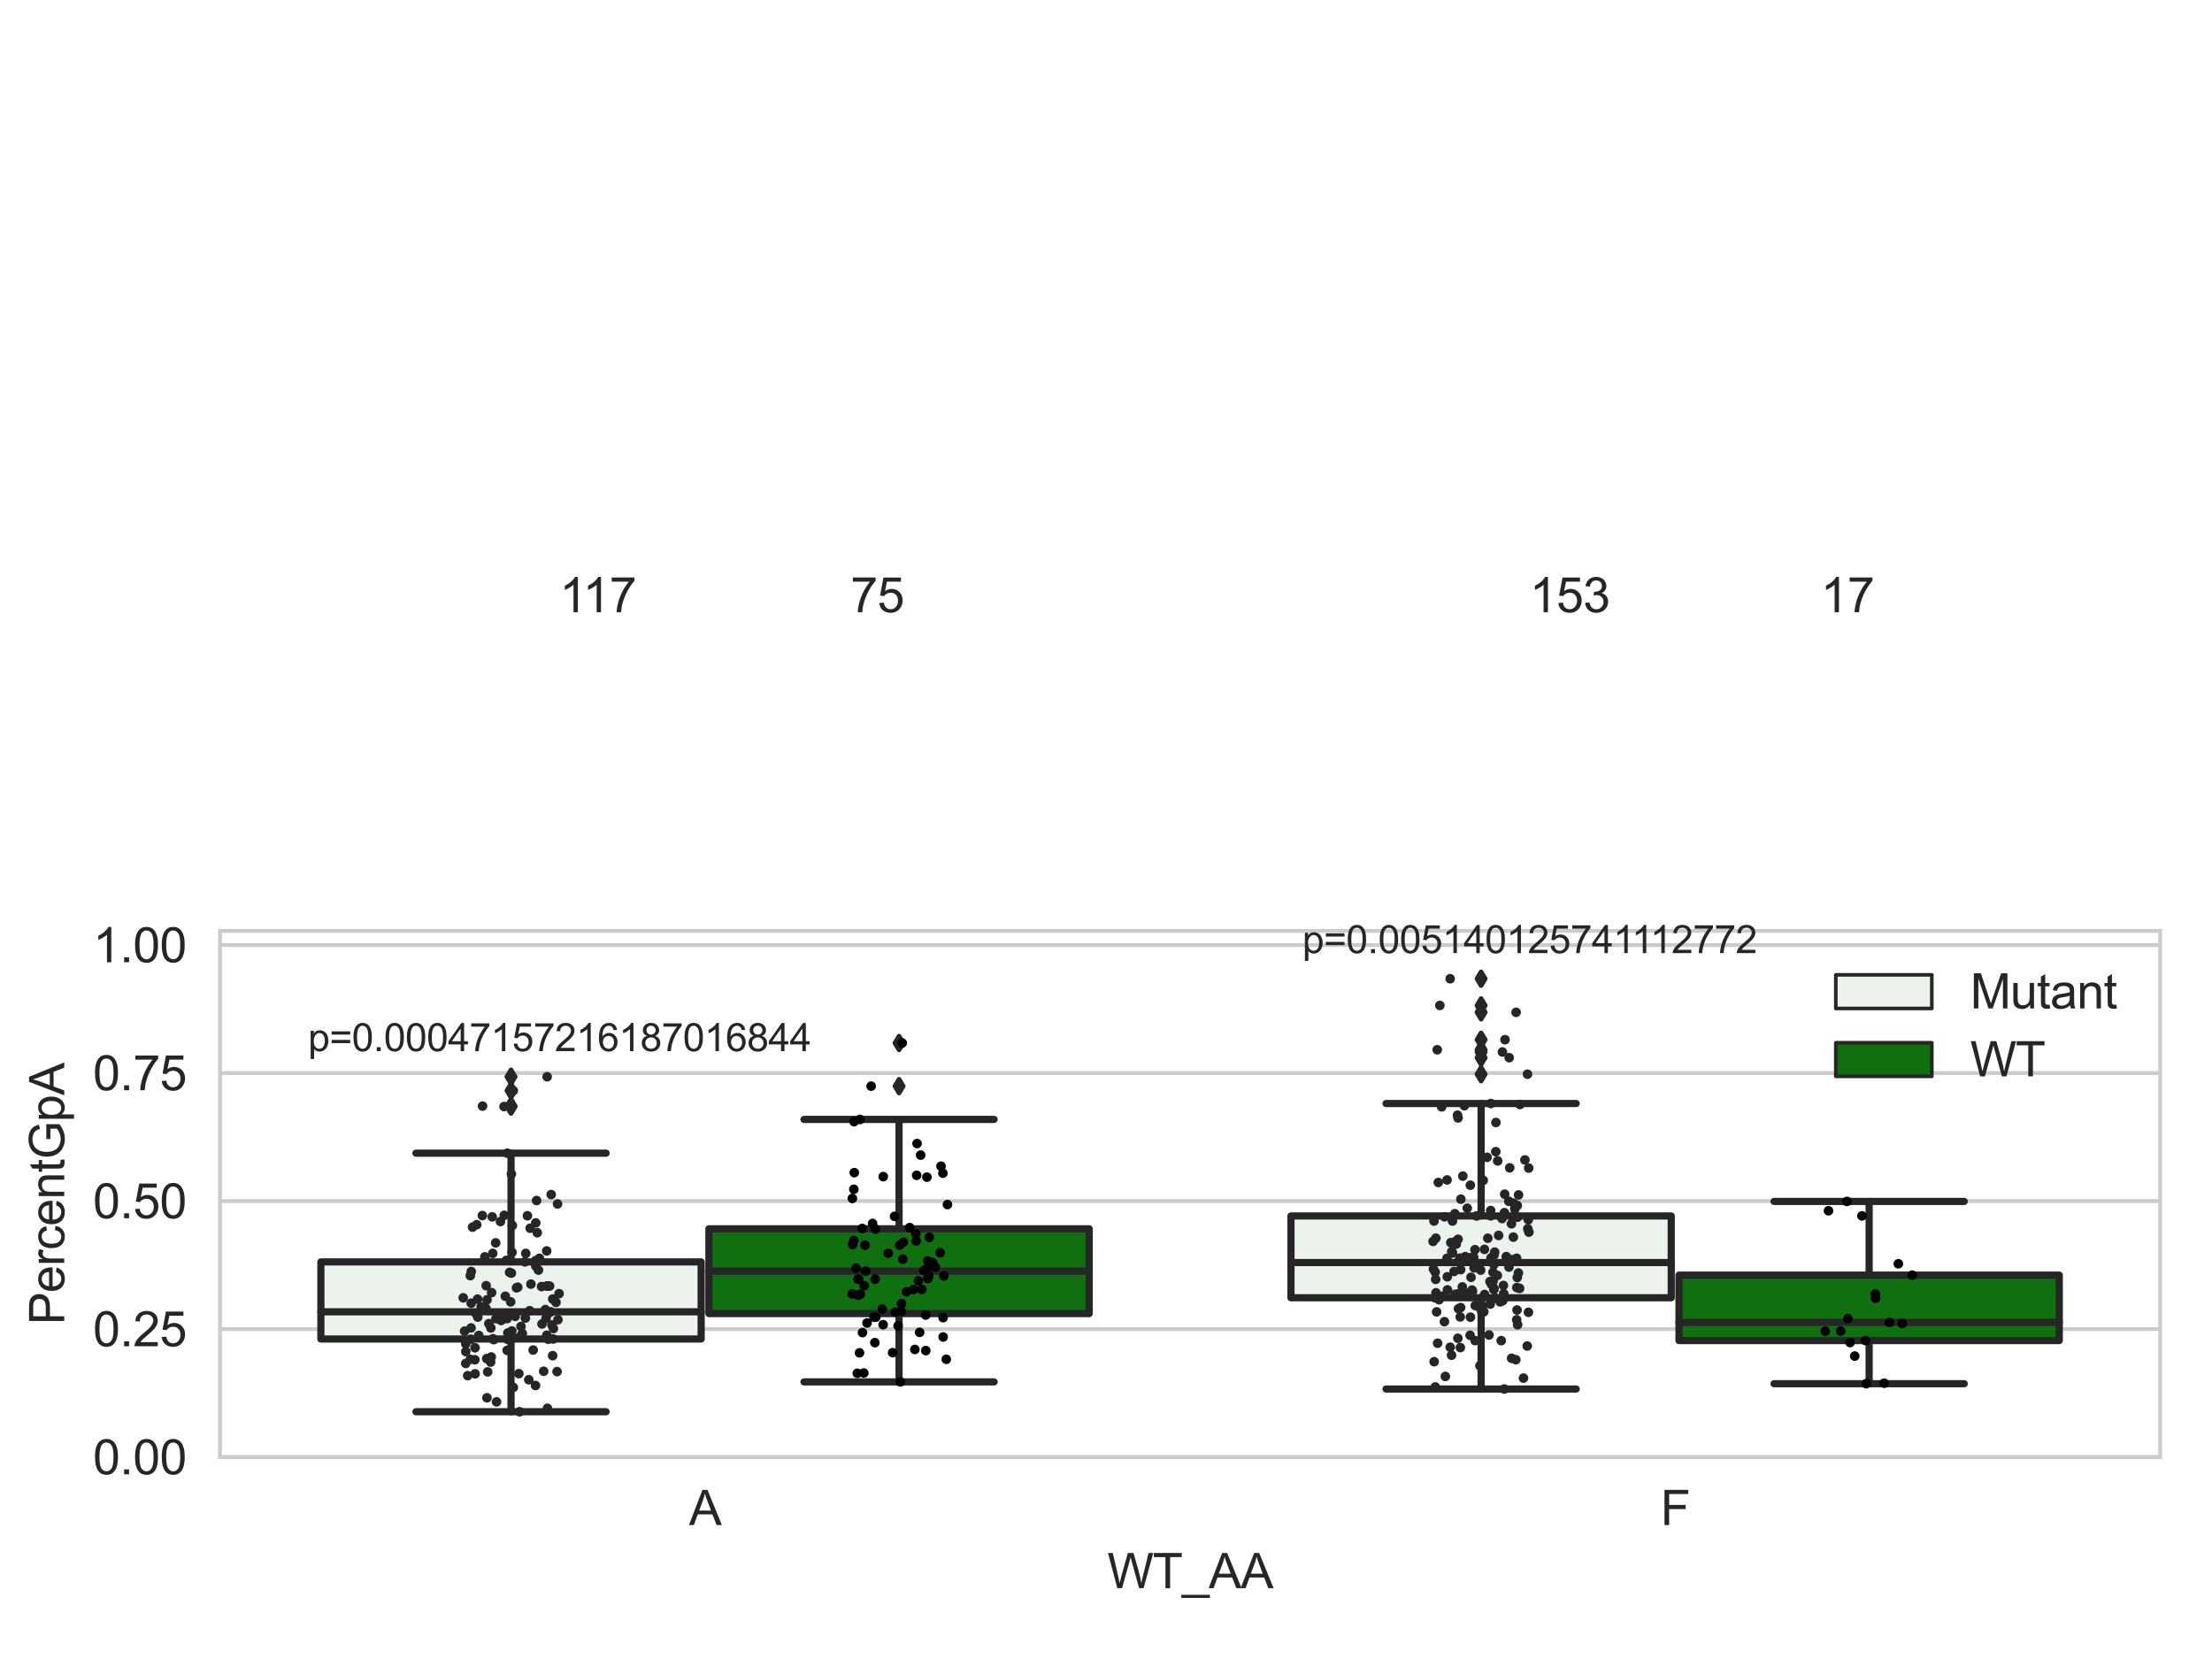<?xml version="1.0" encoding="utf-8" standalone="no"?>
<!DOCTYPE svg PUBLIC "-//W3C//DTD SVG 1.1//EN"
  "http://www.w3.org/Graphics/SVG/1.1/DTD/svg11.dtd">
<svg xmlns:xlink="http://www.w3.org/1999/xlink" width="460.8pt" height="345.6pt" viewBox="0 0 460.8 345.6" xmlns="http://www.w3.org/2000/svg" version="1.1">
 <defs>
  <style type="text/css">*{stroke-linejoin: round; stroke-linecap: butt}</style>
 </defs>
 <g id="figure_1">
  <g id="patch_1">
   <path d="M 0 345.6 
L 460.8 345.6 
L 460.8 0 
L 0 0 
z
" style="fill: #ffffff"/>
  </g>
  <g id="axes_1">
   <g id="patch_2">
    <path d="M 45.83 303.539 
L 450 303.539 
L 450 193.923 
L 45.83 193.923 
z
" style="fill: #ffffff"/>
   </g>
   <g id="matplotlib.axis_1">
    <g id="xtick_1">
     <g id="text_1">
      <!-- A -->
      <g style="fill: #262626" transform="translate(143.537 317.697)scale(0.1 -0.1)">
       <defs>
        <path id="ArialMT-41" d="M -9 0 
L 1750 4581 
L 2403 4581 
L 4278 0 
L 3588 0 
L 3053 1388 
L 1138 1388 
L 634 0 
L -9 0 
z
M 1313 1881 
L 2866 1881 
L 2388 3150 
Q 2169 3728 2063 4100 
Q 1975 3659 1816 3225 
L 1313 1881 
z
" transform="scale(0.016)"/>
       </defs>
       <use xlink:href="#ArialMT-41"/>
      </g>
     </g>
    </g>
    <g id="xtick_2">
     <g id="text_2">
      <!-- F -->
      <g style="fill: #262626" transform="translate(345.904 317.697)scale(0.1 -0.1)">
       <defs>
        <path id="ArialMT-46" d="M 525 0 
L 525 4581 
L 3616 4581 
L 3616 4041 
L 1131 4041 
L 1131 2622 
L 3281 2622 
L 3281 2081 
L 1131 2081 
L 1131 0 
L 525 0 
z
" transform="scale(0.016)"/>
       </defs>
       <use xlink:href="#ArialMT-46"/>
      </g>
     </g>
    </g>
    <g id="text_3">
     <!-- WT_AA -->
     <g style="fill: #262626" transform="translate(230.691 330.842)scale(0.1 -0.1)">
      <defs>
       <path id="ArialMT-57" d="M 1294 0 
L 78 4581 
L 700 4581 
L 1397 1578 
Q 1509 1106 1591 641 
Q 1766 1375 1797 1488 
L 2669 4581 
L 3400 4581 
L 4056 2263 
Q 4303 1400 4413 641 
Q 4500 1075 4641 1638 
L 5359 4581 
L 5969 4581 
L 4713 0 
L 4128 0 
L 3163 3491 
Q 3041 3928 3019 4028 
Q 2947 3713 2884 3491 
L 1913 0 
L 1294 0 
z
" transform="scale(0.016)"/>
       <path id="ArialMT-54" d="M 1659 0 
L 1659 4041 
L 150 4041 
L 150 4581 
L 3781 4581 
L 3781 4041 
L 2266 4041 
L 2266 0 
L 1659 0 
z
" transform="scale(0.016)"/>
       <path id="ArialMT-5f" d="M -97 -1272 
L -97 -866 
L 3631 -866 
L 3631 -1272 
L -97 -1272 
z
" transform="scale(0.016)"/>
      </defs>
      <use xlink:href="#ArialMT-57"/>
      <use xlink:href="#ArialMT-54" x="94.385"/>
      <use xlink:href="#ArialMT-5f" x="155.469"/>
      <use xlink:href="#ArialMT-41" x="211.084"/>
      <use xlink:href="#ArialMT-41" x="277.783"/>
     </g>
    </g>
   </g>
   <g id="matplotlib.axis_2">
    <g id="ytick_1">
     <g id="line2d_1">
      <path d="M 45.83 303.539 
L 450 303.539 
" clip-path="url(#p88ff6863e0)" style="fill: none; stroke: #cccccc; stroke-width: 0.8; stroke-linecap: round"/>
     </g>
     <g id="text_4">
      <!-- 0.00 -->
      <g style="fill: #262626" transform="translate(19.369 307.118)scale(0.1 -0.1)">
       <defs>
        <path id="ArialMT-30" d="M 266 2259 
Q 266 3072 433 3567 
Q 600 4063 929 4331 
Q 1259 4600 1759 4600 
Q 2128 4600 2406 4451 
Q 2684 4303 2865 4023 
Q 3047 3744 3150 3342 
Q 3253 2941 3253 2259 
Q 3253 1453 3087 958 
Q 2922 463 2592 192 
Q 2263 -78 1759 -78 
Q 1097 -78 719 397 
Q 266 969 266 2259 
z
M 844 2259 
Q 844 1131 1108 757 
Q 1372 384 1759 384 
Q 2147 384 2411 759 
Q 2675 1134 2675 2259 
Q 2675 3391 2411 3762 
Q 2147 4134 1753 4134 
Q 1366 4134 1134 3806 
Q 844 3388 844 2259 
z
" transform="scale(0.016)"/>
        <path id="ArialMT-2e" d="M 581 0 
L 581 641 
L 1222 641 
L 1222 0 
L 581 0 
z
" transform="scale(0.016)"/>
       </defs>
       <use xlink:href="#ArialMT-30"/>
       <use xlink:href="#ArialMT-2e" x="55.615"/>
       <use xlink:href="#ArialMT-30" x="83.398"/>
       <use xlink:href="#ArialMT-30" x="139.014"/>
      </g>
     </g>
    </g>
    <g id="ytick_2">
     <g id="line2d_2">
      <path d="M 45.83 276.872 
L 450 276.872 
" clip-path="url(#p88ff6863e0)" style="fill: none; stroke: #cccccc; stroke-width: 0.8; stroke-linecap: round"/>
     </g>
     <g id="text_5">
      <!-- 0.25 -->
      <g style="fill: #262626" transform="translate(19.369 280.451)scale(0.1 -0.1)">
       <defs>
        <path id="ArialMT-32" d="M 3222 541 
L 3222 0 
L 194 0 
Q 188 203 259 391 
Q 375 700 629 1000 
Q 884 1300 1366 1694 
Q 2113 2306 2375 2664 
Q 2638 3022 2638 3341 
Q 2638 3675 2398 3904 
Q 2159 4134 1775 4134 
Q 1369 4134 1125 3890 
Q 881 3647 878 3216 
L 300 3275 
Q 359 3922 746 4261 
Q 1134 4600 1788 4600 
Q 2447 4600 2831 4234 
Q 3216 3869 3216 3328 
Q 3216 3053 3103 2787 
Q 2991 2522 2730 2228 
Q 2469 1934 1863 1422 
Q 1356 997 1212 845 
Q 1069 694 975 541 
L 3222 541 
z
" transform="scale(0.016)"/>
        <path id="ArialMT-35" d="M 266 1200 
L 856 1250 
Q 922 819 1161 601 
Q 1400 384 1738 384 
Q 2144 384 2425 690 
Q 2706 997 2706 1503 
Q 2706 1984 2436 2262 
Q 2166 2541 1728 2541 
Q 1456 2541 1237 2417 
Q 1019 2294 894 2097 
L 366 2166 
L 809 4519 
L 3088 4519 
L 3088 3981 
L 1259 3981 
L 1013 2750 
Q 1425 3038 1878 3038 
Q 2478 3038 2890 2622 
Q 3303 2206 3303 1553 
Q 3303 931 2941 478 
Q 2500 -78 1738 -78 
Q 1113 -78 717 272 
Q 322 622 266 1200 
z
" transform="scale(0.016)"/>
       </defs>
       <use xlink:href="#ArialMT-30"/>
       <use xlink:href="#ArialMT-2e" x="55.615"/>
       <use xlink:href="#ArialMT-32" x="83.398"/>
       <use xlink:href="#ArialMT-35" x="139.014"/>
      </g>
     </g>
    </g>
    <g id="ytick_3">
     <g id="line2d_3">
      <path d="M 45.83 250.205 
L 450 250.205 
" clip-path="url(#p88ff6863e0)" style="fill: none; stroke: #cccccc; stroke-width: 0.8; stroke-linecap: round"/>
     </g>
     <g id="text_6">
      <!-- 0.50 -->
      <g style="fill: #262626" transform="translate(19.369 253.784)scale(0.1 -0.1)">
       <use xlink:href="#ArialMT-30"/>
       <use xlink:href="#ArialMT-2e" x="55.615"/>
       <use xlink:href="#ArialMT-35" x="83.398"/>
       <use xlink:href="#ArialMT-30" x="139.014"/>
      </g>
     </g>
    </g>
    <g id="ytick_4">
     <g id="line2d_4">
      <path d="M 45.83 223.538 
L 450 223.538 
" clip-path="url(#p88ff6863e0)" style="fill: none; stroke: #cccccc; stroke-width: 0.8; stroke-linecap: round"/>
     </g>
     <g id="text_7">
      <!-- 0.75 -->
      <g style="fill: #262626" transform="translate(19.369 227.117)scale(0.1 -0.1)">
       <defs>
        <path id="ArialMT-37" d="M 303 3981 
L 303 4522 
L 3269 4522 
L 3269 4084 
Q 2831 3619 2401 2847 
Q 1972 2075 1738 1259 
Q 1569 684 1522 0 
L 944 0 
Q 953 541 1156 1306 
Q 1359 2072 1739 2783 
Q 2119 3494 2547 3981 
L 303 3981 
z
" transform="scale(0.016)"/>
       </defs>
       <use xlink:href="#ArialMT-30"/>
       <use xlink:href="#ArialMT-2e" x="55.615"/>
       <use xlink:href="#ArialMT-37" x="83.398"/>
       <use xlink:href="#ArialMT-35" x="139.014"/>
      </g>
     </g>
    </g>
    <g id="ytick_5">
     <g id="line2d_5">
      <path d="M 45.83 196.871 
L 450 196.871 
" clip-path="url(#p88ff6863e0)" style="fill: none; stroke: #cccccc; stroke-width: 0.8; stroke-linecap: round"/>
     </g>
     <g id="text_8">
      <!-- 1.00 -->
      <g style="fill: #262626" transform="translate(19.369 200.45)scale(0.1 -0.1)">
       <defs>
        <path id="ArialMT-31" d="M 2384 0 
L 1822 0 
L 1822 3584 
Q 1619 3391 1289 3197 
Q 959 3003 697 2906 
L 697 3450 
Q 1169 3672 1522 3987 
Q 1875 4303 2022 4600 
L 2384 4600 
L 2384 0 
z
" transform="scale(0.016)"/>
       </defs>
       <use xlink:href="#ArialMT-31"/>
       <use xlink:href="#ArialMT-2e" x="55.615"/>
       <use xlink:href="#ArialMT-30" x="83.398"/>
       <use xlink:href="#ArialMT-30" x="139.014"/>
      </g>
     </g>
    </g>
    <g id="text_9">
     <!-- PercentGpA -->
     <g style="fill: #262626" transform="translate(13.382 275.966)rotate(-90)scale(0.1 -0.1)">
      <defs>
       <path id="ArialMT-50" d="M 494 0 
L 494 4581 
L 2222 4581 
Q 2678 4581 2919 4538 
Q 3256 4481 3484 4323 
Q 3713 4166 3852 3881 
Q 3991 3597 3991 3256 
Q 3991 2672 3619 2267 
Q 3247 1863 2275 1863 
L 1100 1863 
L 1100 0 
L 494 0 
z
M 1100 2403 
L 2284 2403 
Q 2872 2403 3119 2622 
Q 3366 2841 3366 3238 
Q 3366 3525 3220 3729 
Q 3075 3934 2838 4000 
Q 2684 4041 2272 4041 
L 1100 4041 
L 1100 2403 
z
" transform="scale(0.016)"/>
       <path id="ArialMT-65" d="M 2694 1069 
L 3275 997 
Q 3138 488 2766 206 
Q 2394 -75 1816 -75 
Q 1088 -75 661 373 
Q 234 822 234 1631 
Q 234 2469 665 2931 
Q 1097 3394 1784 3394 
Q 2450 3394 2872 2941 
Q 3294 2488 3294 1666 
Q 3294 1616 3291 1516 
L 816 1516 
Q 847 969 1125 678 
Q 1403 388 1819 388 
Q 2128 388 2347 550 
Q 2566 713 2694 1069 
z
M 847 1978 
L 2700 1978 
Q 2663 2397 2488 2606 
Q 2219 2931 1791 2931 
Q 1403 2931 1139 2672 
Q 875 2413 847 1978 
z
" transform="scale(0.016)"/>
       <path id="ArialMT-72" d="M 416 0 
L 416 3319 
L 922 3319 
L 922 2816 
Q 1116 3169 1280 3281 
Q 1444 3394 1641 3394 
Q 1925 3394 2219 3213 
L 2025 2691 
Q 1819 2813 1613 2813 
Q 1428 2813 1281 2702 
Q 1134 2591 1072 2394 
Q 978 2094 978 1738 
L 978 0 
L 416 0 
z
" transform="scale(0.016)"/>
       <path id="ArialMT-63" d="M 2588 1216 
L 3141 1144 
Q 3050 572 2676 248 
Q 2303 -75 1759 -75 
Q 1078 -75 664 370 
Q 250 816 250 1647 
Q 250 2184 428 2587 
Q 606 2991 970 3192 
Q 1334 3394 1763 3394 
Q 2303 3394 2647 3120 
Q 2991 2847 3088 2344 
L 2541 2259 
Q 2463 2594 2264 2762 
Q 2066 2931 1784 2931 
Q 1359 2931 1093 2626 
Q 828 2322 828 1663 
Q 828 994 1084 691 
Q 1341 388 1753 388 
Q 2084 388 2306 591 
Q 2528 794 2588 1216 
z
" transform="scale(0.016)"/>
       <path id="ArialMT-6e" d="M 422 0 
L 422 3319 
L 928 3319 
L 928 2847 
Q 1294 3394 1984 3394 
Q 2284 3394 2536 3286 
Q 2788 3178 2913 3003 
Q 3038 2828 3088 2588 
Q 3119 2431 3119 2041 
L 3119 0 
L 2556 0 
L 2556 2019 
Q 2556 2363 2490 2533 
Q 2425 2703 2258 2804 
Q 2091 2906 1866 2906 
Q 1506 2906 1245 2678 
Q 984 2450 984 1813 
L 984 0 
L 422 0 
z
" transform="scale(0.016)"/>
       <path id="ArialMT-74" d="M 1650 503 
L 1731 6 
Q 1494 -44 1306 -44 
Q 1000 -44 831 53 
Q 663 150 594 308 
Q 525 466 525 972 
L 525 2881 
L 113 2881 
L 113 3319 
L 525 3319 
L 525 4141 
L 1084 4478 
L 1084 3319 
L 1650 3319 
L 1650 2881 
L 1084 2881 
L 1084 941 
Q 1084 700 1114 631 
Q 1144 563 1211 522 
Q 1278 481 1403 481 
Q 1497 481 1650 503 
z
" transform="scale(0.016)"/>
       <path id="ArialMT-47" d="M 2638 1797 
L 2638 2334 
L 4578 2338 
L 4578 638 
Q 4131 281 3656 101 
Q 3181 -78 2681 -78 
Q 2006 -78 1454 211 
Q 903 500 622 1047 
Q 341 1594 341 2269 
Q 341 2938 620 3517 
Q 900 4097 1425 4378 
Q 1950 4659 2634 4659 
Q 3131 4659 3532 4498 
Q 3934 4338 4162 4050 
Q 4391 3763 4509 3300 
L 3963 3150 
Q 3859 3500 3706 3700 
Q 3553 3900 3268 4020 
Q 2984 4141 2638 4141 
Q 2222 4141 1919 4014 
Q 1616 3888 1430 3681 
Q 1244 3475 1141 3228 
Q 966 2803 966 2306 
Q 966 1694 1177 1281 
Q 1388 869 1791 669 
Q 2194 469 2647 469 
Q 3041 469 3416 620 
Q 3791 772 3984 944 
L 3984 1797 
L 2638 1797 
z
" transform="scale(0.016)"/>
       <path id="ArialMT-70" d="M 422 -1272 
L 422 3319 
L 934 3319 
L 934 2888 
Q 1116 3141 1344 3267 
Q 1572 3394 1897 3394 
Q 2322 3394 2647 3175 
Q 2972 2956 3137 2557 
Q 3303 2159 3303 1684 
Q 3303 1175 3120 767 
Q 2938 359 2589 142 
Q 2241 -75 1856 -75 
Q 1575 -75 1351 44 
Q 1128 163 984 344 
L 984 -1272 
L 422 -1272 
z
M 931 1641 
Q 931 1000 1190 694 
Q 1450 388 1819 388 
Q 2194 388 2461 705 
Q 2728 1022 2728 1688 
Q 2728 2322 2467 2637 
Q 2206 2953 1844 2953 
Q 1484 2953 1207 2617 
Q 931 2281 931 1641 
z
" transform="scale(0.016)"/>
      </defs>
      <use xlink:href="#ArialMT-50"/>
      <use xlink:href="#ArialMT-65" x="66.699"/>
      <use xlink:href="#ArialMT-72" x="122.314"/>
      <use xlink:href="#ArialMT-63" x="155.615"/>
      <use xlink:href="#ArialMT-65" x="205.615"/>
      <use xlink:href="#ArialMT-6e" x="261.23"/>
      <use xlink:href="#ArialMT-74" x="316.846"/>
      <use xlink:href="#ArialMT-47" x="344.629"/>
      <use xlink:href="#ArialMT-70" x="422.412"/>
      <use xlink:href="#ArialMT-41" x="478.027"/>
     </g>
    </g>
   </g>
   <g id="patch_3">
    <path d="M 66.847 278.939 
L 146.064 278.939 
L 146.064 262.872 
L 66.847 262.872 
L 66.847 278.939 
z
" clip-path="url(#p88ff6863e0)" style="fill: #ecf2ec; stroke: #262626; stroke-width: 1.5; stroke-linejoin: miter"/>
   </g>
   <g id="patch_4">
    <path d="M 147.681 273.644 
L 226.898 273.644 
L 226.898 255.979 
L 147.681 255.979 
L 147.681 273.644 
z
" clip-path="url(#p88ff6863e0)" style="fill: #107010; stroke: #262626; stroke-width: 1.5; stroke-linejoin: miter"/>
   </g>
   <g id="patch_5">
    <path d="M 268.932 270.349 
L 348.149 270.349 
L 348.149 253.309 
L 268.932 253.309 
L 268.932 270.349 
z
" clip-path="url(#p88ff6863e0)" style="fill: #ecf2ec; stroke: #262626; stroke-width: 1.5; stroke-linejoin: miter"/>
   </g>
   <g id="patch_6">
    <path d="M 349.766 279.265 
L 428.983 279.265 
L 428.983 265.632 
L 349.766 265.632 
L 349.766 279.265 
z
" clip-path="url(#p88ff6863e0)" style="fill: #107010; stroke: #262626; stroke-width: 1.5; stroke-linejoin: miter"/>
   </g>
   <g id="patch_7">
    <path d="M 146.873 303.539 
L 146.873 303.539 
L 146.873 303.539 
L 146.873 303.539 
z
" clip-path="url(#p88ff6863e0)" style="fill: #ecf2ec; stroke: #262626; stroke-width: 0.75; stroke-linejoin: miter"/>
   </g>
   <g id="patch_8">
    <path d="M 146.873 303.539 
L 146.873 303.539 
L 146.873 303.539 
L 146.873 303.539 
z
" clip-path="url(#p88ff6863e0)" style="fill: #107010; stroke: #262626; stroke-width: 0.75; stroke-linejoin: miter"/>
   </g>
   <g id="PathCollection_1"/>
   <g id="PathCollection_2"/>
   <g id="line2d_6">
    <path d="M 106.456 278.939 
L 106.456 294.094 
" clip-path="url(#p88ff6863e0)" style="fill: none; stroke: #262626; stroke-width: 1.5; stroke-linecap: round"/>
   </g>
   <g id="line2d_7">
    <path d="M 106.456 262.872 
L 106.456 240.229 
" clip-path="url(#p88ff6863e0)" style="fill: none; stroke: #262626; stroke-width: 1.5; stroke-linecap: round"/>
   </g>
   <g id="line2d_8">
    <path d="M 86.651 294.094 
L 126.26 294.094 
" clip-path="url(#p88ff6863e0)" style="fill: none; stroke: #262626; stroke-width: 1.5; stroke-linecap: round"/>
   </g>
   <g id="line2d_9">
    <path d="M 86.651 240.229 
L 126.26 240.229 
" clip-path="url(#p88ff6863e0)" style="fill: none; stroke: #262626; stroke-width: 1.5; stroke-linecap: round"/>
   </g>
   <g id="line2d_10">
    <defs>
     <path id="m0f9f5eadbd" d="M -0 1.414 
L 0.849 0 
L 0 -1.414 
L -0.849 -0 
z
" style="stroke: #262626; stroke-linejoin: miter"/>
    </defs>
    <g clip-path="url(#p88ff6863e0)">
     <use xlink:href="#m0f9f5eadbd" x="106.456" y="230.512" style="fill: #262626; stroke: #262626; stroke-linejoin: miter"/>
     <use xlink:href="#m0f9f5eadbd" x="106.456" y="224.307" style="fill: #262626; stroke: #262626; stroke-linejoin: miter"/>
     <use xlink:href="#m0f9f5eadbd" x="106.456" y="230.42" style="fill: #262626; stroke: #262626; stroke-linejoin: miter"/>
     <use xlink:href="#m0f9f5eadbd" x="106.456" y="227.206" style="fill: #262626; stroke: #262626; stroke-linejoin: miter"/>
    </g>
   </g>
   <g id="line2d_11">
    <path d="M 187.29 273.644 
L 187.29 287.874 
" clip-path="url(#p88ff6863e0)" style="fill: none; stroke: #262626; stroke-width: 1.5; stroke-linecap: round"/>
   </g>
   <g id="line2d_12">
    <path d="M 187.29 255.979 
L 187.29 233.195 
" clip-path="url(#p88ff6863e0)" style="fill: none; stroke: #262626; stroke-width: 1.5; stroke-linecap: round"/>
   </g>
   <g id="line2d_13">
    <path d="M 167.485 287.874 
L 207.094 287.874 
" clip-path="url(#p88ff6863e0)" style="fill: none; stroke: #262626; stroke-width: 1.5; stroke-linecap: round"/>
   </g>
   <g id="line2d_14">
    <path d="M 167.485 233.195 
L 207.094 233.195 
" clip-path="url(#p88ff6863e0)" style="fill: none; stroke: #262626; stroke-width: 1.5; stroke-linecap: round"/>
   </g>
   <g id="line2d_15">
    <g clip-path="url(#p88ff6863e0)">
     <use xlink:href="#m0f9f5eadbd" x="187.29" y="217.282" style="fill: #262626; stroke: #262626; stroke-linejoin: miter"/>
     <use xlink:href="#m0f9f5eadbd" x="187.29" y="226.267" style="fill: #262626; stroke: #262626; stroke-linejoin: miter"/>
    </g>
   </g>
   <g id="line2d_16">
    <path d="M 308.541 270.349 
L 308.541 289.357 
" clip-path="url(#p88ff6863e0)" style="fill: none; stroke: #262626; stroke-width: 1.5; stroke-linecap: round"/>
   </g>
   <g id="line2d_17">
    <path d="M 308.541 253.309 
L 308.541 229.887 
" clip-path="url(#p88ff6863e0)" style="fill: none; stroke: #262626; stroke-width: 1.5; stroke-linecap: round"/>
   </g>
   <g id="line2d_18">
    <path d="M 288.736 289.357 
L 328.345 289.357 
" clip-path="url(#p88ff6863e0)" style="fill: none; stroke: #262626; stroke-width: 1.5; stroke-linecap: round"/>
   </g>
   <g id="line2d_19">
    <path d="M 288.736 229.887 
L 328.345 229.887 
" clip-path="url(#p88ff6863e0)" style="fill: none; stroke: #262626; stroke-width: 1.5; stroke-linecap: round"/>
   </g>
   <g id="line2d_20">
    <g clip-path="url(#p88ff6863e0)">
     <use xlink:href="#m0f9f5eadbd" x="308.541" y="220.334" style="fill: #262626; stroke: #262626; stroke-linejoin: miter"/>
     <use xlink:href="#m0f9f5eadbd" x="308.541" y="203.888" style="fill: #262626; stroke: #262626; stroke-linejoin: miter"/>
     <use xlink:href="#m0f9f5eadbd" x="308.541" y="216.589" style="fill: #262626; stroke: #262626; stroke-linejoin: miter"/>
     <use xlink:href="#m0f9f5eadbd" x="308.541" y="223.779" style="fill: #262626; stroke: #262626; stroke-linejoin: miter"/>
     <use xlink:href="#m0f9f5eadbd" x="308.541" y="219.148" style="fill: #262626; stroke: #262626; stroke-linejoin: miter"/>
     <use xlink:href="#m0f9f5eadbd" x="308.541" y="218.687" style="fill: #262626; stroke: #262626; stroke-linejoin: miter"/>
     <use xlink:href="#m0f9f5eadbd" x="308.541" y="210.884" style="fill: #262626; stroke: #262626; stroke-linejoin: miter"/>
     <use xlink:href="#m0f9f5eadbd" x="308.541" y="209.451" style="fill: #262626; stroke: #262626; stroke-linejoin: miter"/>
    </g>
   </g>
   <g id="line2d_21">
    <path d="M 389.375 279.265 
L 389.375 288.251 
" clip-path="url(#p88ff6863e0)" style="fill: none; stroke: #262626; stroke-width: 1.5; stroke-linecap: round"/>
   </g>
   <g id="line2d_22">
    <path d="M 389.375 265.632 
L 389.375 250.28 
" clip-path="url(#p88ff6863e0)" style="fill: none; stroke: #262626; stroke-width: 1.5; stroke-linecap: round"/>
   </g>
   <g id="line2d_23">
    <path d="M 369.57 288.251 
L 409.179 288.251 
" clip-path="url(#p88ff6863e0)" style="fill: none; stroke: #262626; stroke-width: 1.5; stroke-linecap: round"/>
   </g>
   <g id="line2d_24">
    <path d="M 369.57 250.28 
L 409.179 250.28 
" clip-path="url(#p88ff6863e0)" style="fill: none; stroke: #262626; stroke-width: 1.5; stroke-linecap: round"/>
   </g>
   <g id="line2d_25"/>
   <g id="line2d_26">
    <path d="M 66.847 273.27 
L 146.064 273.27 
" clip-path="url(#p88ff6863e0)" style="fill: none; stroke: #262626; stroke-width: 1.5; stroke-linecap: round"/>
   </g>
   <g id="line2d_27">
    <path d="M 147.681 264.791 
L 226.898 264.791 
" clip-path="url(#p88ff6863e0)" style="fill: none; stroke: #262626; stroke-width: 1.5; stroke-linecap: round"/>
   </g>
   <g id="line2d_28">
    <path d="M 268.932 263.013 
L 348.149 263.013 
" clip-path="url(#p88ff6863e0)" style="fill: none; stroke: #262626; stroke-width: 1.5; stroke-linecap: round"/>
   </g>
   <g id="line2d_29">
    <path d="M 349.766 275.478 
L 428.983 275.478 
" clip-path="url(#p88ff6863e0)" style="fill: none; stroke: #262626; stroke-width: 1.5; stroke-linecap: round"/>
   </g>
   <g id="patch_9">
    <path d="M 45.83 303.539 
L 45.83 193.923 
" style="fill: none; stroke: #cccccc; stroke-width: 0.8; stroke-linejoin: miter; stroke-linecap: square"/>
   </g>
   <g id="patch_10">
    <path d="M 450 303.539 
L 450 193.923 
" style="fill: none; stroke: #cccccc; stroke-width: 0.8; stroke-linejoin: miter; stroke-linecap: square"/>
   </g>
   <g id="patch_11">
    <path d="M 45.83 303.539 
L 450 303.539 
" style="fill: none; stroke: #cccccc; stroke-width: 0.8; stroke-linejoin: miter; stroke-linecap: square"/>
   </g>
   <g id="patch_12">
    <path d="M 45.83 193.923 
L 450 193.923 
" style="fill: none; stroke: #cccccc; stroke-width: 0.8; stroke-linejoin: miter; stroke-linecap: square"/>
   </g>
   <g id="PathCollection_3">
    <defs>
     <path id="C0_0_e372defad6" d="M 0 1 
C 0.265 1 0.52 0.895 0.707 0.707 
C 0.895 0.52 1 0.265 1 -0 
C 1 -0.265 0.895 -0.52 0.707 -0.707 
C 0.52 -0.895 0.265 -1 0 -1 
C -0.265 -1 -0.52 -0.895 -0.707 -0.707 
C -0.895 -0.52 -1 -0.265 -1 0 
C -1 0.265 -0.895 0.52 -0.707 0.707 
C -0.52 0.895 -0.265 1 0 1 
z
"/>
    </defs>
    <g clip-path="url(#p88ff6863e0)">
     <use xlink:href="#C0_0_e372defad6" x="96.79" y="277.302" style="fill: #262626"/>
    </g>
    <g clip-path="url(#p88ff6863e0)">
     <use xlink:href="#C0_0_e372defad6" x="97.024" y="279.946" style="fill: #262626"/>
    </g>
    <g clip-path="url(#p88ff6863e0)">
     <use xlink:href="#C0_0_e372defad6" x="105.795" y="277.676" style="fill: #262626"/>
    </g>
    <g clip-path="url(#p88ff6863e0)">
     <use xlink:href="#C0_0_e372defad6" x="108.179" y="278.578" style="fill: #262626"/>
    </g>
    <g clip-path="url(#p88ff6863e0)">
     <use xlink:href="#C0_0_e372defad6" x="98.928" y="283.263" style="fill: #262626"/>
    </g>
    <g clip-path="url(#p88ff6863e0)">
     <use xlink:href="#C0_0_e372defad6" x="102.338" y="282.681" style="fill: #262626"/>
    </g>
    <g clip-path="url(#p88ff6863e0)">
     <use xlink:href="#C0_0_e372defad6" x="98.114" y="278.992" style="fill: #262626"/>
    </g>
    <g clip-path="url(#p88ff6863e0)">
     <use xlink:href="#C0_0_e372defad6" x="112.915" y="275.803" style="fill: #262626"/>
    </g>
    <g clip-path="url(#p88ff6863e0)">
     <use xlink:href="#C0_0_e372defad6" x="106.38" y="271.205" style="fill: #262626"/>
    </g>
    <g clip-path="url(#p88ff6863e0)">
     <use xlink:href="#C0_0_e372defad6" x="96.497" y="270.362" style="fill: #262626"/>
    </g>
    <g clip-path="url(#p88ff6863e0)">
     <use xlink:href="#C0_0_e372defad6" x="110.604" y="267.502" style="fill: #262626"/>
    </g>
    <g clip-path="url(#p88ff6863e0)">
     <use xlink:href="#C0_0_e372defad6" x="111.78" y="250.092" style="fill: #262626"/>
    </g>
    <g clip-path="url(#p88ff6863e0)">
     <use xlink:href="#C0_0_e372defad6" x="109.364" y="262.872" style="fill: #262626"/>
    </g>
    <g clip-path="url(#p88ff6863e0)">
     <use xlink:href="#C0_0_e372defad6" x="101.279" y="267.83" style="fill: #262626"/>
    </g>
    <g clip-path="url(#p88ff6863e0)">
     <use xlink:href="#C0_0_e372defad6" x="105.651" y="281.305" style="fill: #262626"/>
    </g>
    <g clip-path="url(#p88ff6863e0)">
     <use xlink:href="#C0_0_e372defad6" x="113.908" y="278.157" style="fill: #262626"/>
    </g>
    <g clip-path="url(#p88ff6863e0)">
     <use xlink:href="#C0_0_e372defad6" x="101.392" y="283.023" style="fill: #262626"/>
    </g>
    <g clip-path="url(#p88ff6863e0)">
     <use xlink:href="#C0_0_e372defad6" x="114.83" y="248.849" style="fill: #262626"/>
    </g>
    <g clip-path="url(#p88ff6863e0)">
     <use xlink:href="#C0_0_e372defad6" x="104.22" y="274.654" style="fill: #262626"/>
    </g>
    <g clip-path="url(#p88ff6863e0)">
     <use xlink:href="#C0_0_e372defad6" x="110.445" y="255.869" style="fill: #262626"/>
    </g>
    <g clip-path="url(#p88ff6863e0)">
     <use xlink:href="#C0_0_e372defad6" x="111.565" y="262.622" style="fill: #262626"/>
    </g>
    <g clip-path="url(#p88ff6863e0)">
     <use xlink:href="#C0_0_e372defad6" x="111.562" y="288.62" style="fill: #262626"/>
    </g>
    <g clip-path="url(#p88ff6863e0)">
     <use xlink:href="#C0_0_e372defad6" x="105.269" y="270.036" style="fill: #262626"/>
    </g>
    <g clip-path="url(#p88ff6863e0)">
     <use xlink:href="#C0_0_e372defad6" x="97.016" y="284.029" style="fill: #262626"/>
    </g>
    <g clip-path="url(#p88ff6863e0)">
     <use xlink:href="#C0_0_e372defad6" x="99.31" y="255.125" style="fill: #262626"/>
    </g>
    <g clip-path="url(#p88ff6863e0)">
     <use xlink:href="#C0_0_e372defad6" x="108.802" y="277.778" style="fill: #262626"/>
    </g>
    <g clip-path="url(#p88ff6863e0)">
     <use xlink:href="#C0_0_e372defad6" x="106.536" y="244.565" style="fill: #262626"/>
    </g>
    <g clip-path="url(#p88ff6863e0)">
     <use xlink:href="#C0_0_e372defad6" x="112.166" y="264.582" style="fill: #262626"/>
    </g>
    <g clip-path="url(#p88ff6863e0)">
     <use xlink:href="#C0_0_e372defad6" x="102.207" y="283.747" style="fill: #262626"/>
    </g>
    <g clip-path="url(#p88ff6863e0)">
     <use xlink:href="#C0_0_e372defad6" x="114.008" y="267.887" style="fill: #262626"/>
    </g>
    <g clip-path="url(#p88ff6863e0)">
     <use xlink:href="#C0_0_e372defad6" x="108.239" y="294.094" style="fill: #262626"/>
    </g>
    <g clip-path="url(#p88ff6863e0)">
     <use xlink:href="#C0_0_e372defad6" x="109.527" y="261.109" style="fill: #262626"/>
    </g>
    <g clip-path="url(#p88ff6863e0)">
     <use xlink:href="#C0_0_e372defad6" x="104.999" y="230.512" style="fill: #262626"/>
    </g>
    <g clip-path="url(#p88ff6863e0)">
     <use xlink:href="#C0_0_e372defad6" x="99.528" y="274.377" style="fill: #262626"/>
    </g>
    <g clip-path="url(#p88ff6863e0)">
     <use xlink:href="#C0_0_e372defad6" x="114.488" y="267.908" style="fill: #262626"/>
    </g>
    <g clip-path="url(#p88ff6863e0)">
     <use xlink:href="#C0_0_e372defad6" x="114.726" y="273.27" style="fill: #262626"/>
    </g>
    <g clip-path="url(#p88ff6863e0)">
     <use xlink:href="#C0_0_e372defad6" x="102.251" y="276.636" style="fill: #262626"/>
    </g>
    <g clip-path="url(#p88ff6863e0)">
     <use xlink:href="#C0_0_e372defad6" x="101.462" y="270.777" style="fill: #262626"/>
    </g>
    <g clip-path="url(#p88ff6863e0)">
     <use xlink:href="#C0_0_e372defad6" x="115.822" y="271.308" style="fill: #262626"/>
    </g>
    <g clip-path="url(#p88ff6863e0)">
     <use xlink:href="#C0_0_e372defad6" x="102.413" y="269.273" style="fill: #262626"/>
    </g>
    <g clip-path="url(#p88ff6863e0)">
     <use xlink:href="#C0_0_e372defad6" x="111.607" y="254.752" style="fill: #262626"/>
    </g>
    <g clip-path="url(#p88ff6863e0)">
     <use xlink:href="#C0_0_e372defad6" x="106.533" y="265.215" style="fill: #262626"/>
    </g>
    <g clip-path="url(#p88ff6863e0)">
     <use xlink:href="#C0_0_e372defad6" x="113.981" y="224.307" style="fill: #262626"/>
    </g>
    <g clip-path="url(#p88ff6863e0)">
     <use xlink:href="#C0_0_e372defad6" x="98.127" y="276.626" style="fill: #262626"/>
    </g>
    <g clip-path="url(#p88ff6863e0)">
     <use xlink:href="#C0_0_e372defad6" x="116.048" y="285.728" style="fill: #262626"/>
    </g>
    <g clip-path="url(#p88ff6863e0)">
     <use xlink:href="#C0_0_e372defad6" x="101.838" y="275.737" style="fill: #262626"/>
    </g>
    <g clip-path="url(#p88ff6863e0)">
     <use xlink:href="#C0_0_e372defad6" x="101.239" y="272.568" style="fill: #262626"/>
    </g>
    <g clip-path="url(#p88ff6863e0)">
     <use xlink:href="#C0_0_e372defad6" x="101.59" y="285.787" style="fill: #262626"/>
    </g>
    <g clip-path="url(#p88ff6863e0)">
     <use xlink:href="#C0_0_e372defad6" x="107.599" y="268.277" style="fill: #262626"/>
    </g>
    <g clip-path="url(#p88ff6863e0)">
     <use xlink:href="#C0_0_e372defad6" x="115.131" y="282.413" style="fill: #262626"/>
    </g>
    <g clip-path="url(#p88ff6863e0)">
     <use xlink:href="#C0_0_e372defad6" x="112.826" y="268.012" style="fill: #262626"/>
    </g>
    <g clip-path="url(#p88ff6863e0)">
     <use xlink:href="#C0_0_e372defad6" x="114.191" y="278.988" style="fill: #262626"/>
    </g>
    <g clip-path="url(#p88ff6863e0)">
     <use xlink:href="#C0_0_e372defad6" x="115.15" y="270.615" style="fill: #262626"/>
    </g>
    <g clip-path="url(#p88ff6863e0)">
     <use xlink:href="#C0_0_e372defad6" x="110.155" y="287.425" style="fill: #262626"/>
    </g>
    <g clip-path="url(#p88ff6863e0)">
     <use xlink:href="#C0_0_e372defad6" x="106.209" y="277.961" style="fill: #262626"/>
    </g>
    <g clip-path="url(#p88ff6863e0)">
     <use xlink:href="#C0_0_e372defad6" x="114.041" y="293.375" style="fill: #262626"/>
    </g>
    <g clip-path="url(#p88ff6863e0)">
     <use xlink:href="#C0_0_e372defad6" x="100.484" y="253.222" style="fill: #262626"/>
    </g>
    <g clip-path="url(#p88ff6863e0)">
     <use xlink:href="#C0_0_e372defad6" x="103.258" y="258.907" style="fill: #262626"/>
    </g>
    <g clip-path="url(#p88ff6863e0)">
     <use xlink:href="#C0_0_e372defad6" x="113.608" y="272.816" style="fill: #262626"/>
    </g>
    <g clip-path="url(#p88ff6863e0)">
     <use xlink:href="#C0_0_e372defad6" x="98.176" y="264.887" style="fill: #262626"/>
    </g>
    <g clip-path="url(#p88ff6863e0)">
     <use xlink:href="#C0_0_e372defad6" x="100.235" y="272.233" style="fill: #262626"/>
    </g>
    <g clip-path="url(#p88ff6863e0)">
     <use xlink:href="#C0_0_e372defad6" x="105.759" y="279.009" style="fill: #262626"/>
    </g>
    <g clip-path="url(#p88ff6863e0)">
     <use xlink:href="#C0_0_e372defad6" x="106.667" y="260.886" style="fill: #262626"/>
    </g>
    <g clip-path="url(#p88ff6863e0)">
     <use xlink:href="#C0_0_e372defad6" x="111.613" y="263.752" style="fill: #262626"/>
    </g>
    <g clip-path="url(#p88ff6863e0)">
     <use xlink:href="#C0_0_e372defad6" x="103.313" y="274.71" style="fill: #262626"/>
    </g>
    <g clip-path="url(#p88ff6863e0)">
     <use xlink:href="#C0_0_e372defad6" x="115.283" y="276.757" style="fill: #262626"/>
    </g>
    <g clip-path="url(#p88ff6863e0)">
     <use xlink:href="#C0_0_e372defad6" x="102.653" y="261.102" style="fill: #262626"/>
    </g>
    <g clip-path="url(#p88ff6863e0)">
     <use xlink:href="#C0_0_e372defad6" x="116.145" y="250.807" style="fill: #262626"/>
    </g>
    <g clip-path="url(#p88ff6863e0)">
     <use xlink:href="#C0_0_e372defad6" x="113.742" y="274.645" style="fill: #262626"/>
    </g>
    <g clip-path="url(#p88ff6863e0)">
     <use xlink:href="#C0_0_e372defad6" x="97.43" y="286.574" style="fill: #262626"/>
    </g>
    <g clip-path="url(#p88ff6863e0)">
     <use xlink:href="#C0_0_e372defad6" x="100.526" y="230.42" style="fill: #262626"/>
    </g>
    <g clip-path="url(#p88ff6863e0)">
     <use xlink:href="#C0_0_e372defad6" x="102.713" y="278.888" style="fill: #262626"/>
    </g>
    <g clip-path="url(#p88ff6863e0)">
     <use xlink:href="#C0_0_e372defad6" x="98.443" y="255.638" style="fill: #262626"/>
    </g>
    <g clip-path="url(#p88ff6863e0)">
     <use xlink:href="#C0_0_e372defad6" x="106.736" y="255.289" style="fill: #262626"/>
    </g>
    <g clip-path="url(#p88ff6863e0)">
     <use xlink:href="#C0_0_e372defad6" x="101.445" y="291.185" style="fill: #262626"/>
    </g>
    <g clip-path="url(#p88ff6863e0)">
     <use xlink:href="#C0_0_e372defad6" x="113.903" y="267.912" style="fill: #262626"/>
    </g>
    <g clip-path="url(#p88ff6863e0)">
     <use xlink:href="#C0_0_e372defad6" x="108.53" y="276.336" style="fill: #262626"/>
    </g>
    <g clip-path="url(#p88ff6863e0)">
     <use xlink:href="#C0_0_e372defad6" x="97.037" y="281.559" style="fill: #262626"/>
    </g>
    <g clip-path="url(#p88ff6863e0)">
     <use xlink:href="#C0_0_e372defad6" x="105.627" y="274.691" style="fill: #262626"/>
    </g>
    <g clip-path="url(#p88ff6863e0)">
     <use xlink:href="#C0_0_e372defad6" x="97.975" y="283.175" style="fill: #262626"/>
    </g>
    <g clip-path="url(#p88ff6863e0)">
     <use xlink:href="#C0_0_e372defad6" x="99.481" y="270.63" style="fill: #262626"/>
    </g>
    <g clip-path="url(#p88ff6863e0)">
     <use xlink:href="#C0_0_e372defad6" x="106.92" y="227.206" style="fill: #262626"/>
    </g>
    <g clip-path="url(#p88ff6863e0)">
     <use xlink:href="#C0_0_e372defad6" x="105.687" y="240.229" style="fill: #262626"/>
    </g>
    <g clip-path="url(#p88ff6863e0)">
     <use xlink:href="#C0_0_e372defad6" x="107.318" y="274.223" style="fill: #262626"/>
    </g>
    <g clip-path="url(#p88ff6863e0)">
     <use xlink:href="#C0_0_e372defad6" x="104.254" y="254.465" style="fill: #262626"/>
    </g>
    <g clip-path="url(#p88ff6863e0)">
     <use xlink:href="#C0_0_e372defad6" x="115.216" y="278.939" style="fill: #262626"/>
    </g>
    <g clip-path="url(#p88ff6863e0)">
     <use xlink:href="#C0_0_e372defad6" x="98.957" y="280.766" style="fill: #262626"/>
    </g>
    <g clip-path="url(#p88ff6863e0)">
     <use xlink:href="#C0_0_e372defad6" x="116.466" y="269.492" style="fill: #262626"/>
    </g>
    <g clip-path="url(#p88ff6863e0)">
     <use xlink:href="#C0_0_e372defad6" x="105.457" y="262.563" style="fill: #262626"/>
    </g>
    <g clip-path="url(#p88ff6863e0)">
     <use xlink:href="#C0_0_e372defad6" x="112.381" y="262.129" style="fill: #262626"/>
    </g>
    <g clip-path="url(#p88ff6863e0)">
     <use xlink:href="#C0_0_e372defad6" x="105.042" y="253.173" style="fill: #262626"/>
    </g>
    <g clip-path="url(#p88ff6863e0)">
     <use xlink:href="#C0_0_e372defad6" x="111.066" y="281.237" style="fill: #262626"/>
    </g>
    <g clip-path="url(#p88ff6863e0)">
     <use xlink:href="#C0_0_e372defad6" x="98.158" y="271.481" style="fill: #262626"/>
    </g>
    <g clip-path="url(#p88ff6863e0)">
     <use xlink:href="#C0_0_e372defad6" x="111.919" y="256.794" style="fill: #262626"/>
    </g>
    <g clip-path="url(#p88ff6863e0)">
     <use xlink:href="#C0_0_e372defad6" x="106.628" y="277.271" style="fill: #262626"/>
    </g>
    <g clip-path="url(#p88ff6863e0)">
     <use xlink:href="#C0_0_e372defad6" x="104.398" y="275.082" style="fill: #262626"/>
    </g>
    <g clip-path="url(#p88ff6863e0)">
     <use xlink:href="#C0_0_e372defad6" x="113.26" y="285.66" style="fill: #262626"/>
    </g>
    <g clip-path="url(#p88ff6863e0)">
     <use xlink:href="#C0_0_e372defad6" x="114.354" y="273.508" style="fill: #262626"/>
    </g>
    <g clip-path="url(#p88ff6863e0)">
     <use xlink:href="#C0_0_e372defad6" x="114.975" y="276.016" style="fill: #262626"/>
    </g>
    <g clip-path="url(#p88ff6863e0)">
     <use xlink:href="#C0_0_e372defad6" x="97.978" y="265.743" style="fill: #262626"/>
    </g>
    <g clip-path="url(#p88ff6863e0)">
     <use xlink:href="#C0_0_e372defad6" x="116.226" y="274.92" style="fill: #262626"/>
    </g>
    <g clip-path="url(#p88ff6863e0)">
     <use xlink:href="#C0_0_e372defad6" x="98.969" y="286.19" style="fill: #262626"/>
    </g>
    <g clip-path="url(#p88ff6863e0)">
     <use xlink:href="#C0_0_e372defad6" x="109.874" y="253.265" style="fill: #262626"/>
    </g>
    <g clip-path="url(#p88ff6863e0)">
     <use xlink:href="#C0_0_e372defad6" x="99.737" y="278.204" style="fill: #262626"/>
    </g>
    <g clip-path="url(#p88ff6863e0)">
     <use xlink:href="#C0_0_e372defad6" x="102.862" y="279.075" style="fill: #262626"/>
    </g>
    <g clip-path="url(#p88ff6863e0)">
     <use xlink:href="#C0_0_e372defad6" x="107.851" y="268.153" style="fill: #262626"/>
    </g>
    <g clip-path="url(#p88ff6863e0)">
     <use xlink:href="#C0_0_e372defad6" x="106.937" y="289.021" style="fill: #262626"/>
    </g>
    <g clip-path="url(#p88ff6863e0)">
     <use xlink:href="#C0_0_e372defad6" x="103.435" y="292.034" style="fill: #262626"/>
    </g>
    <g clip-path="url(#p88ff6863e0)">
     <use xlink:href="#C0_0_e372defad6" x="101.001" y="261.828" style="fill: #262626"/>
    </g>
    <g clip-path="url(#p88ff6863e0)">
     <use xlink:href="#C0_0_e372defad6" x="113.885" y="260.597" style="fill: #262626"/>
    </g>
    <g clip-path="url(#p88ff6863e0)">
     <use xlink:href="#C0_0_e372defad6" x="108.086" y="286.155" style="fill: #262626"/>
    </g>
    <g clip-path="url(#p88ff6863e0)">
     <use xlink:href="#C0_0_e372defad6" x="106.385" y="278.092" style="fill: #262626"/>
    </g>
    <g clip-path="url(#p88ff6863e0)">
     <use xlink:href="#C0_0_e372defad6" x="99.142" y="273.63" style="fill: #262626"/>
    </g>
    <g clip-path="url(#p88ff6863e0)">
     <use xlink:href="#C0_0_e372defad6" x="106.165" y="265.061" style="fill: #262626"/>
    </g>
    <g clip-path="url(#p88ff6863e0)">
     <use xlink:href="#C0_0_e372defad6" x="110.336" y="273.043" style="fill: #262626"/>
    </g>
    <g clip-path="url(#p88ff6863e0)">
     <use xlink:href="#C0_0_e372defad6" x="102.542" y="253.494" style="fill: #262626"/>
    </g>
    <g clip-path="url(#p88ff6863e0)">
     <use xlink:href="#C0_0_e372defad6" x="109.445" y="274.589" style="fill: #262626"/>
    </g>
   </g>
   <g id="PathCollection_4">
    <defs>
     <path id="C1_0_5b57d9ca71" d="M 0 1 
C 0.265 1 0.52 0.895 0.707 0.707 
C 0.895 0.52 1 0.265 1 -0 
C 1 -0.265 0.895 -0.52 0.707 -0.707 
C 0.52 -0.895 0.265 -1 0 -1 
C -0.265 -1 -0.52 -0.895 -0.707 -0.707 
C -0.895 -0.52 -1 -0.265 -1 0 
C -1 0.265 -0.895 0.52 -0.707 0.707 
C -0.52 0.895 -0.265 1 0 1 
z
"/>
    </defs>
    <g clip-path="url(#p88ff6863e0)">
     <use xlink:href="#C1_0_5b57d9ca71" x="177.865" y="258.405"/>
    </g>
    <g clip-path="url(#p88ff6863e0)">
     <use xlink:href="#C1_0_5b57d9ca71" x="186.354" y="253.389"/>
    </g>
    <g clip-path="url(#p88ff6863e0)">
     <use xlink:href="#C1_0_5b57d9ca71" x="190.955" y="244.837"/>
    </g>
    <g clip-path="url(#p88ff6863e0)">
     <use xlink:href="#C1_0_5b57d9ca71" x="190.304" y="268.631"/>
    </g>
    <g clip-path="url(#p88ff6863e0)">
     <use xlink:href="#C1_0_5b57d9ca71" x="192.84" y="273.947"/>
    </g>
    <g clip-path="url(#p88ff6863e0)">
     <use xlink:href="#C1_0_5b57d9ca71" x="177.533" y="269.529"/>
    </g>
    <g clip-path="url(#p88ff6863e0)">
     <use xlink:href="#C1_0_5b57d9ca71" x="188.201" y="258.771"/>
    </g>
    <g clip-path="url(#p88ff6863e0)">
     <use xlink:href="#C1_0_5b57d9ca71" x="178.587" y="286.082"/>
    </g>
    <g clip-path="url(#p88ff6863e0)">
     <use xlink:href="#C1_0_5b57d9ca71" x="177.567" y="249.658"/>
    </g>
    <g clip-path="url(#p88ff6863e0)">
     <use xlink:href="#C1_0_5b57d9ca71" x="179.62" y="255.914"/>
    </g>
    <g clip-path="url(#p88ff6863e0)">
     <use xlink:href="#C1_0_5b57d9ca71" x="181.774" y="254.867"/>
    </g>
    <g clip-path="url(#p88ff6863e0)">
     <use xlink:href="#C1_0_5b57d9ca71" x="187.951" y="217.282"/>
    </g>
    <g clip-path="url(#p88ff6863e0)">
     <use xlink:href="#C1_0_5b57d9ca71" x="187.425" y="259.385"/>
    </g>
    <g clip-path="url(#p88ff6863e0)">
     <use xlink:href="#C1_0_5b57d9ca71" x="182.081" y="274.402"/>
    </g>
    <g clip-path="url(#p88ff6863e0)">
     <use xlink:href="#C1_0_5b57d9ca71" x="193.249" y="262.687"/>
    </g>
    <g clip-path="url(#p88ff6863e0)">
     <use xlink:href="#C1_0_5b57d9ca71" x="186.506" y="273.341"/>
    </g>
    <g clip-path="url(#p88ff6863e0)">
     <use xlink:href="#C1_0_5b57d9ca71" x="188.838" y="269.091"/>
    </g>
    <g clip-path="url(#p88ff6863e0)">
     <use xlink:href="#C1_0_5b57d9ca71" x="191.787" y="240.631"/>
    </g>
    <g clip-path="url(#p88ff6863e0)">
     <use xlink:href="#C1_0_5b57d9ca71" x="181.483" y="226.267"/>
    </g>
    <g clip-path="url(#p88ff6863e0)">
     <use xlink:href="#C1_0_5b57d9ca71" x="195.839" y="260.96"/>
    </g>
    <g clip-path="url(#p88ff6863e0)">
     <use xlink:href="#C1_0_5b57d9ca71" x="187.752" y="273.143"/>
    </g>
    <g clip-path="url(#p88ff6863e0)">
     <use xlink:href="#C1_0_5b57d9ca71" x="192.855" y="281.352"/>
    </g>
    <g clip-path="url(#p88ff6863e0)">
     <use xlink:href="#C1_0_5b57d9ca71" x="179.052" y="281.817"/>
    </g>
    <g clip-path="url(#p88ff6863e0)">
     <use xlink:href="#C1_0_5b57d9ca71" x="196.478" y="278.514"/>
    </g>
    <g clip-path="url(#p88ff6863e0)">
     <use xlink:href="#C1_0_5b57d9ca71" x="197.128" y="283.163"/>
    </g>
    <g clip-path="url(#p88ff6863e0)">
     <use xlink:href="#C1_0_5b57d9ca71" x="179.223" y="269.615"/>
    </g>
    <g clip-path="url(#p88ff6863e0)">
     <use xlink:href="#C1_0_5b57d9ca71" x="190.851" y="258.524"/>
    </g>
    <g clip-path="url(#p88ff6863e0)">
     <use xlink:href="#C1_0_5b57d9ca71" x="180.037" y="267.833"/>
    </g>
    <g clip-path="url(#p88ff6863e0)">
     <use xlink:href="#C1_0_5b57d9ca71" x="193.487" y="265.77"/>
    </g>
    <g clip-path="url(#p88ff6863e0)">
     <use xlink:href="#C1_0_5b57d9ca71" x="178.867" y="266.489"/>
    </g>
    <g clip-path="url(#p88ff6863e0)">
     <use xlink:href="#C1_0_5b57d9ca71" x="178.353" y="264.185"/>
    </g>
    <g clip-path="url(#p88ff6863e0)">
     <use xlink:href="#C1_0_5b57d9ca71" x="192.462" y="264.696"/>
    </g>
    <g clip-path="url(#p88ff6863e0)">
     <use xlink:href="#C1_0_5b57d9ca71" x="192.961" y="264.338"/>
    </g>
    <g clip-path="url(#p88ff6863e0)">
     <use xlink:href="#C1_0_5b57d9ca71" x="182.246" y="279.695"/>
    </g>
    <g clip-path="url(#p88ff6863e0)">
     <use xlink:href="#C1_0_5b57d9ca71" x="196.634" y="265.792"/>
    </g>
    <g clip-path="url(#p88ff6863e0)">
     <use xlink:href="#C1_0_5b57d9ca71" x="187.089" y="276.199"/>
    </g>
    <g clip-path="url(#p88ff6863e0)">
     <use xlink:href="#C1_0_5b57d9ca71" x="180.194" y="259.399"/>
    </g>
    <g clip-path="url(#p88ff6863e0)">
     <use xlink:href="#C1_0_5b57d9ca71" x="182.461" y="274.378"/>
    </g>
    <g clip-path="url(#p88ff6863e0)">
     <use xlink:href="#C1_0_5b57d9ca71" x="185.024" y="261.077"/>
    </g>
    <g clip-path="url(#p88ff6863e0)">
     <use xlink:href="#C1_0_5b57d9ca71" x="177.598" y="259.258"/>
    </g>
    <g clip-path="url(#p88ff6863e0)">
     <use xlink:href="#C1_0_5b57d9ca71" x="187.797" y="271.572"/>
    </g>
    <g clip-path="url(#p88ff6863e0)">
     <use xlink:href="#C1_0_5b57d9ca71" x="191.58" y="277.554"/>
    </g>
    <g clip-path="url(#p88ff6863e0)">
     <use xlink:href="#C1_0_5b57d9ca71" x="196.03" y="242.933"/>
    </g>
    <g clip-path="url(#p88ff6863e0)">
     <use xlink:href="#C1_0_5b57d9ca71" x="182.308" y="266.471"/>
    </g>
    <g clip-path="url(#p88ff6863e0)">
     <use xlink:href="#C1_0_5b57d9ca71" x="177.871" y="247.752"/>
    </g>
    <g clip-path="url(#p88ff6863e0)">
     <use xlink:href="#C1_0_5b57d9ca71" x="177.966" y="244.283"/>
    </g>
    <g clip-path="url(#p88ff6863e0)">
     <use xlink:href="#C1_0_5b57d9ca71" x="180.618" y="275.601"/>
    </g>
    <g clip-path="url(#p88ff6863e0)">
     <use xlink:href="#C1_0_5b57d9ca71" x="193.286" y="266.337"/>
    </g>
    <g clip-path="url(#p88ff6863e0)">
     <use xlink:href="#C1_0_5b57d9ca71" x="179.948" y="286.03"/>
    </g>
    <g clip-path="url(#p88ff6863e0)">
     <use xlink:href="#C1_0_5b57d9ca71" x="190.783" y="257.026"/>
    </g>
    <g clip-path="url(#p88ff6863e0)">
     <use xlink:href="#C1_0_5b57d9ca71" x="184.001" y="245.115"/>
    </g>
    <g clip-path="url(#p88ff6863e0)">
     <use xlink:href="#C1_0_5b57d9ca71" x="196.466" y="274.489"/>
    </g>
    <g clip-path="url(#p88ff6863e0)">
     <use xlink:href="#C1_0_5b57d9ca71" x="183.784" y="272.7"/>
    </g>
    <g clip-path="url(#p88ff6863e0)">
     <use xlink:href="#C1_0_5b57d9ca71" x="185.951" y="281.788"/>
    </g>
    <g clip-path="url(#p88ff6863e0)">
     <use xlink:href="#C1_0_5b57d9ca71" x="196.425" y="244.398"/>
    </g>
    <g clip-path="url(#p88ff6863e0)">
     <use xlink:href="#C1_0_5b57d9ca71" x="194.294" y="263.016"/>
    </g>
    <g clip-path="url(#p88ff6863e0)">
     <use xlink:href="#C1_0_5b57d9ca71" x="188.079" y="262.309"/>
    </g>
    <g clip-path="url(#p88ff6863e0)">
     <use xlink:href="#C1_0_5b57d9ca71" x="178.768" y="269.789"/>
    </g>
    <g clip-path="url(#p88ff6863e0)">
     <use xlink:href="#C1_0_5b57d9ca71" x="193.092" y="245.22"/>
    </g>
    <g clip-path="url(#p88ff6863e0)">
     <use xlink:href="#C1_0_5b57d9ca71" x="178.738" y="266.47"/>
    </g>
    <g clip-path="url(#p88ff6863e0)">
     <use xlink:href="#C1_0_5b57d9ca71" x="183.975" y="275.953"/>
    </g>
    <g clip-path="url(#p88ff6863e0)">
     <use xlink:href="#C1_0_5b57d9ca71" x="193.588" y="257.76"/>
    </g>
    <g clip-path="url(#p88ff6863e0)">
     <use xlink:href="#C1_0_5b57d9ca71" x="180.349" y="264.791"/>
    </g>
    <g clip-path="url(#p88ff6863e0)">
     <use xlink:href="#C1_0_5b57d9ca71" x="177.926" y="233.665"/>
    </g>
    <g clip-path="url(#p88ff6863e0)">
     <use xlink:href="#C1_0_5b57d9ca71" x="192.034" y="268.619"/>
    </g>
    <g clip-path="url(#p88ff6863e0)">
     <use xlink:href="#C1_0_5b57d9ca71" x="191.04" y="238.22"/>
    </g>
    <g clip-path="url(#p88ff6863e0)">
     <use xlink:href="#C1_0_5b57d9ca71" x="187.556" y="287.874"/>
    </g>
    <g clip-path="url(#p88ff6863e0)">
     <use xlink:href="#C1_0_5b57d9ca71" x="179.674" y="277.605"/>
    </g>
    <g clip-path="url(#p88ff6863e0)">
     <use xlink:href="#C1_0_5b57d9ca71" x="190.585" y="281.112"/>
    </g>
    <g clip-path="url(#p88ff6863e0)">
     <use xlink:href="#C1_0_5b57d9ca71" x="179.141" y="233.195"/>
    </g>
    <g clip-path="url(#p88ff6863e0)">
     <use xlink:href="#C1_0_5b57d9ca71" x="191.315" y="266.807"/>
    </g>
    <g clip-path="url(#p88ff6863e0)">
     <use xlink:href="#C1_0_5b57d9ca71" x="182.362" y="256.043"/>
    </g>
    <g clip-path="url(#p88ff6863e0)">
     <use xlink:href="#C1_0_5b57d9ca71" x="197.375" y="250.93"/>
    </g>
    <g clip-path="url(#p88ff6863e0)">
     <use xlink:href="#C1_0_5b57d9ca71" x="194.854" y="264.004"/>
    </g>
    <g clip-path="url(#p88ff6863e0)">
     <use xlink:href="#C1_0_5b57d9ca71" x="189.512" y="255.727"/>
    </g>
   </g>
   <g id="PathCollection_5">
    <defs>
     <path id="C2_0_19e5b1a5f4" d="M 0 1 
C 0.265 1 0.52 0.895 0.707 0.707 
C 0.895 0.52 1 0.265 1 -0 
C 1 -0.265 0.895 -0.52 0.707 -0.707 
C 0.52 -0.895 0.265 -1 0 -1 
C -0.265 -1 -0.52 -0.895 -0.707 -0.707 
C -0.895 -0.52 -1 -0.265 -1 0 
C -1 0.265 -0.895 0.52 -0.707 0.707 
C -0.52 0.895 -0.265 1 0 1 
z
"/>
    </defs>
    <g clip-path="url(#p88ff6863e0)">
     <use xlink:href="#C2_0_19e5b1a5f4" x="299.142" y="269.314" style="fill: #262626"/>
    </g>
    <g clip-path="url(#p88ff6863e0)">
     <use xlink:href="#C2_0_19e5b1a5f4" x="299.624" y="246.331" style="fill: #262626"/>
    </g>
    <g clip-path="url(#p88ff6863e0)">
     <use xlink:href="#C2_0_19e5b1a5f4" x="312.189" y="257.362" style="fill: #262626"/>
    </g>
    <g clip-path="url(#p88ff6863e0)">
     <use xlink:href="#C2_0_19e5b1a5f4" x="306.286" y="262.011" style="fill: #262626"/>
    </g>
    <g clip-path="url(#p88ff6863e0)">
     <use xlink:href="#C2_0_19e5b1a5f4" x="298.616" y="264.363" style="fill: #262626"/>
    </g>
    <g clip-path="url(#p88ff6863e0)">
     <use xlink:href="#C2_0_19e5b1a5f4" x="311.599" y="239.914" style="fill: #262626"/>
    </g>
    <g clip-path="url(#p88ff6863e0)">
     <use xlink:href="#C2_0_19e5b1a5f4" x="311.024" y="265.041" style="fill: #262626"/>
    </g>
    <g clip-path="url(#p88ff6863e0)">
     <use xlink:href="#C2_0_19e5b1a5f4" x="310.548" y="253.284" style="fill: #262626"/>
    </g>
    <g clip-path="url(#p88ff6863e0)">
     <use xlink:href="#C2_0_19e5b1a5f4" x="315.946" y="262.116" style="fill: #262626"/>
    </g>
    <g clip-path="url(#p88ff6863e0)">
     <use xlink:href="#C2_0_19e5b1a5f4" x="313.4" y="252.62" style="fill: #262626"/>
    </g>
    <g clip-path="url(#p88ff6863e0)">
     <use xlink:href="#C2_0_19e5b1a5f4" x="315.286" y="250.633" style="fill: #262626"/>
    </g>
    <g clip-path="url(#p88ff6863e0)">
     <use xlink:href="#C2_0_19e5b1a5f4" x="308.982" y="245.886" style="fill: #262626"/>
    </g>
    <g clip-path="url(#p88ff6863e0)">
     <use xlink:href="#C2_0_19e5b1a5f4" x="299.794" y="270.759" style="fill: #262626"/>
    </g>
    <g clip-path="url(#p88ff6863e0)">
     <use xlink:href="#C2_0_19e5b1a5f4" x="318.399" y="273.379" style="fill: #262626"/>
    </g>
    <g clip-path="url(#p88ff6863e0)">
     <use xlink:href="#C2_0_19e5b1a5f4" x="308.439" y="264.586" style="fill: #262626"/>
    </g>
    <g clip-path="url(#p88ff6863e0)">
     <use xlink:href="#C2_0_19e5b1a5f4" x="316.145" y="275.967" style="fill: #262626"/>
    </g>
    <g clip-path="url(#p88ff6863e0)">
     <use xlink:href="#C2_0_19e5b1a5f4" x="315.256" y="257.713" style="fill: #262626"/>
    </g>
    <g clip-path="url(#p88ff6863e0)">
     <use xlink:href="#C2_0_19e5b1a5f4" x="302.383" y="282.313" style="fill: #262626"/>
    </g>
    <g clip-path="url(#p88ff6863e0)">
     <use xlink:href="#C2_0_19e5b1a5f4" x="318.456" y="243.335" style="fill: #262626"/>
    </g>
    <g clip-path="url(#p88ff6863e0)">
     <use xlink:href="#C2_0_19e5b1a5f4" x="316.315" y="265.184" style="fill: #262626"/>
    </g>
    <g clip-path="url(#p88ff6863e0)">
     <use xlink:href="#C2_0_19e5b1a5f4" x="308.302" y="272.488" style="fill: #262626"/>
    </g>
    <g clip-path="url(#p88ff6863e0)">
     <use xlink:href="#C2_0_19e5b1a5f4" x="314.393" y="220.334" style="fill: #262626"/>
    </g>
    <g clip-path="url(#p88ff6863e0)">
     <use xlink:href="#C2_0_19e5b1a5f4" x="318.373" y="254.093" style="fill: #262626"/>
    </g>
    <g clip-path="url(#p88ff6863e0)">
     <use xlink:href="#C2_0_19e5b1a5f4" x="303.074" y="252.834" style="fill: #262626"/>
    </g>
    <g clip-path="url(#p88ff6863e0)">
     <use xlink:href="#C2_0_19e5b1a5f4" x="302.093" y="203.888" style="fill: #262626"/>
    </g>
    <g clip-path="url(#p88ff6863e0)">
     <use xlink:href="#C2_0_19e5b1a5f4" x="299.481" y="279.822" style="fill: #262626"/>
    </g>
    <g clip-path="url(#p88ff6863e0)">
     <use xlink:href="#C2_0_19e5b1a5f4" x="309.266" y="269.669" style="fill: #262626"/>
    </g>
    <g clip-path="url(#p88ff6863e0)">
     <use xlink:href="#C2_0_19e5b1a5f4" x="302.102" y="280.651" style="fill: #262626"/>
    </g>
    <g clip-path="url(#p88ff6863e0)">
     <use xlink:href="#C2_0_19e5b1a5f4" x="304.276" y="272.389" style="fill: #262626"/>
    </g>
    <g clip-path="url(#p88ff6863e0)">
     <use xlink:href="#C2_0_19e5b1a5f4" x="307.316" y="271.969" style="fill: #262626"/>
    </g>
    <g clip-path="url(#p88ff6863e0)">
     <use xlink:href="#C2_0_19e5b1a5f4" x="314.975" y="262.408" style="fill: #262626"/>
    </g>
    <g clip-path="url(#p88ff6863e0)">
     <use xlink:href="#C2_0_19e5b1a5f4" x="305.836" y="269.975" style="fill: #262626"/>
    </g>
    <g clip-path="url(#p88ff6863e0)">
     <use xlink:href="#C2_0_19e5b1a5f4" x="311.369" y="260.84" style="fill: #262626"/>
    </g>
    <g clip-path="url(#p88ff6863e0)">
     <use xlink:href="#C2_0_19e5b1a5f4" x="304.731" y="245.006" style="fill: #262626"/>
    </g>
    <g clip-path="url(#p88ff6863e0)">
     <use xlink:href="#C2_0_19e5b1a5f4" x="314.317" y="250.245" style="fill: #262626"/>
    </g>
    <g clip-path="url(#p88ff6863e0)">
     <use xlink:href="#C2_0_19e5b1a5f4" x="310.704" y="267.567" style="fill: #262626"/>
    </g>
    <g clip-path="url(#p88ff6863e0)">
     <use xlink:href="#C2_0_19e5b1a5f4" x="316.641" y="230.088" style="fill: #262626"/>
    </g>
    <g clip-path="url(#p88ff6863e0)">
     <use xlink:href="#C2_0_19e5b1a5f4" x="304.217" y="280.727" style="fill: #262626"/>
    </g>
    <g clip-path="url(#p88ff6863e0)">
     <use xlink:href="#C2_0_19e5b1a5f4" x="315.985" y="268.226" style="fill: #262626"/>
    </g>
    <g clip-path="url(#p88ff6863e0)">
     <use xlink:href="#C2_0_19e5b1a5f4" x="313.525" y="216.589" style="fill: #262626"/>
    </g>
    <g clip-path="url(#p88ff6863e0)">
     <use xlink:href="#C2_0_19e5b1a5f4" x="300.36" y="270.026" style="fill: #262626"/>
    </g>
    <g clip-path="url(#p88ff6863e0)">
     <use xlink:href="#C2_0_19e5b1a5f4" x="304.321" y="249.813" style="fill: #262626"/>
    </g>
    <g clip-path="url(#p88ff6863e0)">
     <use xlink:href="#C2_0_19e5b1a5f4" x="301.45" y="245.803" style="fill: #262626"/>
    </g>
    <g clip-path="url(#p88ff6863e0)">
     <use xlink:href="#C2_0_19e5b1a5f4" x="303.357" y="259.176" style="fill: #262626"/>
    </g>
    <g clip-path="url(#p88ff6863e0)">
     <use xlink:href="#C2_0_19e5b1a5f4" x="313.7" y="262.772" style="fill: #262626"/>
    </g>
    <g clip-path="url(#p88ff6863e0)">
     <use xlink:href="#C2_0_19e5b1a5f4" x="306.072" y="269.292" style="fill: #262626"/>
    </g>
    <g clip-path="url(#p88ff6863e0)">
     <use xlink:href="#C2_0_19e5b1a5f4" x="311.486" y="270.442" style="fill: #262626"/>
    </g>
    <g clip-path="url(#p88ff6863e0)">
     <use xlink:href="#C2_0_19e5b1a5f4" x="303.182" y="258.994" style="fill: #262626"/>
    </g>
    <g clip-path="url(#p88ff6863e0)">
     <use xlink:href="#C2_0_19e5b1a5f4" x="317.669" y="241.636" style="fill: #262626"/>
    </g>
    <g clip-path="url(#p88ff6863e0)">
     <use xlink:href="#C2_0_19e5b1a5f4" x="311.192" y="263.454" style="fill: #262626"/>
    </g>
    <g clip-path="url(#p88ff6863e0)">
     <use xlink:href="#C2_0_19e5b1a5f4" x="306.997" y="261.938" style="fill: #262626"/>
    </g>
    <g clip-path="url(#p88ff6863e0)">
     <use xlink:href="#C2_0_19e5b1a5f4" x="306.327" y="274.39" style="fill: #262626"/>
    </g>
    <g clip-path="url(#p88ff6863e0)">
     <use xlink:href="#C2_0_19e5b1a5f4" x="298.976" y="265.005" style="fill: #262626"/>
    </g>
    <g clip-path="url(#p88ff6863e0)">
     <use xlink:href="#C2_0_19e5b1a5f4" x="313.246" y="269.475" style="fill: #262626"/>
    </g>
    <g clip-path="url(#p88ff6863e0)">
     <use xlink:href="#C2_0_19e5b1a5f4" x="311.994" y="241.841" style="fill: #262626"/>
    </g>
    <g clip-path="url(#p88ff6863e0)">
     <use xlink:href="#C2_0_19e5b1a5f4" x="304.631" y="268.091" style="fill: #262626"/>
    </g>
    <g clip-path="url(#p88ff6863e0)">
     <use xlink:href="#C2_0_19e5b1a5f4" x="310.575" y="229.887" style="fill: #262626"/>
    </g>
    <g clip-path="url(#p88ff6863e0)">
     <use xlink:href="#C2_0_19e5b1a5f4" x="318.15" y="280.4" style="fill: #262626"/>
    </g>
    <g clip-path="url(#p88ff6863e0)">
     <use xlink:href="#C2_0_19e5b1a5f4" x="301.435" y="262.141" style="fill: #262626"/>
    </g>
    <g clip-path="url(#p88ff6863e0)">
     <use xlink:href="#C2_0_19e5b1a5f4" x="313.452" y="248.773" style="fill: #262626"/>
    </g>
    <g clip-path="url(#p88ff6863e0)">
     <use xlink:href="#C2_0_19e5b1a5f4" x="318.203" y="223.779" style="fill: #262626"/>
    </g>
    <g clip-path="url(#p88ff6863e0)">
     <use xlink:href="#C2_0_19e5b1a5f4" x="313.789" y="261.779" style="fill: #262626"/>
    </g>
    <g clip-path="url(#p88ff6863e0)">
     <use xlink:href="#C2_0_19e5b1a5f4" x="312.983" y="219.148" style="fill: #262626"/>
    </g>
    <g clip-path="url(#p88ff6863e0)">
     <use xlink:href="#C2_0_19e5b1a5f4" x="311.242" y="268.44" style="fill: #262626"/>
    </g>
    <g clip-path="url(#p88ff6863e0)">
     <use xlink:href="#C2_0_19e5b1a5f4" x="309.235" y="260.264" style="fill: #262626"/>
    </g>
    <g clip-path="url(#p88ff6863e0)">
     <use xlink:href="#C2_0_19e5b1a5f4" x="305.242" y="261.777" style="fill: #262626"/>
    </g>
    <g clip-path="url(#p88ff6863e0)">
     <use xlink:href="#C2_0_19e5b1a5f4" x="316.079" y="251.134" style="fill: #262626"/>
    </g>
    <g clip-path="url(#p88ff6863e0)">
     <use xlink:href="#C2_0_19e5b1a5f4" x="309.786" y="241.095" style="fill: #262626"/>
    </g>
    <g clip-path="url(#p88ff6863e0)">
     <use xlink:href="#C2_0_19e5b1a5f4" x="308.822" y="272.018" style="fill: #262626"/>
    </g>
    <g clip-path="url(#p88ff6863e0)">
     <use xlink:href="#C2_0_19e5b1a5f4" x="313.187" y="267.787" style="fill: #262626"/>
    </g>
    <g clip-path="url(#p88ff6863e0)">
     <use xlink:href="#C2_0_19e5b1a5f4" x="306.444" y="266.087" style="fill: #262626"/>
    </g>
    <g clip-path="url(#p88ff6863e0)">
     <use xlink:href="#C2_0_19e5b1a5f4" x="298.731" y="254.367" style="fill: #262626"/>
    </g>
    <g clip-path="url(#p88ff6863e0)">
     <use xlink:href="#C2_0_19e5b1a5f4" x="304.322" y="263.013" style="fill: #262626"/>
    </g>
    <g clip-path="url(#p88ff6863e0)">
     <use xlink:href="#C2_0_19e5b1a5f4" x="310.394" y="266.969" style="fill: #262626"/>
    </g>
    <g clip-path="url(#p88ff6863e0)">
     <use xlink:href="#C2_0_19e5b1a5f4" x="315.554" y="251.866" style="fill: #262626"/>
    </g>
    <g clip-path="url(#p88ff6863e0)">
     <use xlink:href="#C2_0_19e5b1a5f4" x="308.098" y="263.423" style="fill: #262626"/>
    </g>
    <g clip-path="url(#p88ff6863e0)">
     <use xlink:href="#C2_0_19e5b1a5f4" x="299.402" y="218.687" style="fill: #262626"/>
    </g>
    <g clip-path="url(#p88ff6863e0)">
     <use xlink:href="#C2_0_19e5b1a5f4" x="300.917" y="253.485" style="fill: #262626"/>
    </g>
    <g clip-path="url(#p88ff6863e0)">
     <use xlink:href="#C2_0_19e5b1a5f4" x="315.83" y="210.884" style="fill: #262626"/>
    </g>
    <g clip-path="url(#p88ff6863e0)">
     <use xlink:href="#C2_0_19e5b1a5f4" x="304.271" y="264.494" style="fill: #262626"/>
    </g>
    <g clip-path="url(#p88ff6863e0)">
     <use xlink:href="#C2_0_19e5b1a5f4" x="299.277" y="273.286" style="fill: #262626"/>
    </g>
    <g clip-path="url(#p88ff6863e0)">
     <use xlink:href="#C2_0_19e5b1a5f4" x="302.231" y="258.861" style="fill: #262626"/>
    </g>
    <g clip-path="url(#p88ff6863e0)">
     <use xlink:href="#C2_0_19e5b1a5f4" x="306.248" y="278.172" style="fill: #262626"/>
    </g>
    <g clip-path="url(#p88ff6863e0)">
     <use xlink:href="#C2_0_19e5b1a5f4" x="314.871" y="254.933" style="fill: #262626"/>
    </g>
    <g clip-path="url(#p88ff6863e0)">
     <use xlink:href="#C2_0_19e5b1a5f4" x="298.759" y="283.665" style="fill: #262626"/>
    </g>
    <g clip-path="url(#p88ff6863e0)">
     <use xlink:href="#C2_0_19e5b1a5f4" x="304.193" y="274.342" style="fill: #262626"/>
    </g>
    <g clip-path="url(#p88ff6863e0)">
     <use xlink:href="#C2_0_19e5b1a5f4" x="301.521" y="268.702" style="fill: #262626"/>
    </g>
    <g clip-path="url(#p88ff6863e0)">
     <use xlink:href="#C2_0_19e5b1a5f4" x="303.753" y="262.86" style="fill: #262626"/>
    </g>
    <g clip-path="url(#p88ff6863e0)">
     <use xlink:href="#C2_0_19e5b1a5f4" x="314.897" y="282.956" style="fill: #262626"/>
    </g>
    <g clip-path="url(#p88ff6863e0)">
     <use xlink:href="#C2_0_19e5b1a5f4" x="309.94" y="257.951" style="fill: #262626"/>
    </g>
    <g clip-path="url(#p88ff6863e0)">
     <use xlink:href="#C2_0_19e5b1a5f4" x="316.342" y="248.927" style="fill: #262626"/>
    </g>
    <g clip-path="url(#p88ff6863e0)">
     <use xlink:href="#C2_0_19e5b1a5f4" x="300.326" y="230.578" style="fill: #262626"/>
    </g>
    <g clip-path="url(#p88ff6863e0)">
     <use xlink:href="#C2_0_19e5b1a5f4" x="303.122" y="269.634" style="fill: #262626"/>
    </g>
    <g clip-path="url(#p88ff6863e0)">
     <use xlink:href="#C2_0_19e5b1a5f4" x="307.291" y="279.269" style="fill: #262626"/>
    </g>
    <g clip-path="url(#p88ff6863e0)">
     <use xlink:href="#C2_0_19e5b1a5f4" x="304.751" y="269.613" style="fill: #262626"/>
    </g>
    <g clip-path="url(#p88ff6863e0)">
     <use xlink:href="#C2_0_19e5b1a5f4" x="316.569" y="268.395" style="fill: #262626"/>
    </g>
    <g clip-path="url(#p88ff6863e0)">
     <use xlink:href="#C2_0_19e5b1a5f4" x="302.577" y="254.36" style="fill: #262626"/>
    </g>
    <g clip-path="url(#p88ff6863e0)">
     <use xlink:href="#C2_0_19e5b1a5f4" x="311.042" y="266.882" style="fill: #262626"/>
    </g>
    <g clip-path="url(#p88ff6863e0)">
     <use xlink:href="#C2_0_19e5b1a5f4" x="318.5" y="256.675" style="fill: #262626"/>
    </g>
    <g clip-path="url(#p88ff6863e0)">
     <use xlink:href="#C2_0_19e5b1a5f4" x="316.032" y="272.902" style="fill: #262626"/>
    </g>
    <g clip-path="url(#p88ff6863e0)">
     <use xlink:href="#C2_0_19e5b1a5f4" x="299" y="288.931" style="fill: #262626"/>
    </g>
    <g clip-path="url(#p88ff6863e0)">
     <use xlink:href="#C2_0_19e5b1a5f4" x="307.596" y="253.309" style="fill: #262626"/>
    </g>
    <g clip-path="url(#p88ff6863e0)">
     <use xlink:href="#C2_0_19e5b1a5f4" x="310.443" y="271.669" style="fill: #262626"/>
    </g>
    <g clip-path="url(#p88ff6863e0)">
     <use xlink:href="#C2_0_19e5b1a5f4" x="302.588" y="261.02" style="fill: #262626"/>
    </g>
    <g clip-path="url(#p88ff6863e0)">
     <use xlink:href="#C2_0_19e5b1a5f4" x="303.732" y="232.885" style="fill: #262626"/>
    </g>
    <g clip-path="url(#p88ff6863e0)">
     <use xlink:href="#C2_0_19e5b1a5f4" x="311.252" y="261.42" style="fill: #262626"/>
    </g>
    <g clip-path="url(#p88ff6863e0)">
     <use xlink:href="#C2_0_19e5b1a5f4" x="303.74" y="258.168" style="fill: #262626"/>
    </g>
    <g clip-path="url(#p88ff6863e0)">
     <use xlink:href="#C2_0_19e5b1a5f4" x="303.703" y="278.787" style="fill: #262626"/>
    </g>
    <g clip-path="url(#p88ff6863e0)">
     <use xlink:href="#C2_0_19e5b1a5f4" x="314.344" y="263.949" style="fill: #262626"/>
    </g>
    <g clip-path="url(#p88ff6863e0)">
     <use xlink:href="#C2_0_19e5b1a5f4" x="300.903" y="275.332" style="fill: #262626"/>
    </g>
    <g clip-path="url(#p88ff6863e0)">
     <use xlink:href="#C2_0_19e5b1a5f4" x="311.184" y="268.654" style="fill: #262626"/>
    </g>
    <g clip-path="url(#p88ff6863e0)">
     <use xlink:href="#C2_0_19e5b1a5f4" x="315.17" y="253.6" style="fill: #262626"/>
    </g>
    <g clip-path="url(#p88ff6863e0)">
     <use xlink:href="#C2_0_19e5b1a5f4" x="313.059" y="270.957" style="fill: #262626"/>
    </g>
    <g clip-path="url(#p88ff6863e0)">
     <use xlink:href="#C2_0_19e5b1a5f4" x="315.771" y="283.253" style="fill: #262626"/>
    </g>
    <g clip-path="url(#p88ff6863e0)">
     <use xlink:href="#C2_0_19e5b1a5f4" x="302.43" y="260.718" style="fill: #262626"/>
    </g>
    <g clip-path="url(#p88ff6863e0)">
     <use xlink:href="#C2_0_19e5b1a5f4" x="303.807" y="269.528" style="fill: #262626"/>
    </g>
    <g clip-path="url(#p88ff6863e0)">
     <use xlink:href="#C2_0_19e5b1a5f4" x="307.262" y="260.336" style="fill: #262626"/>
    </g>
    <g clip-path="url(#p88ff6863e0)">
     <use xlink:href="#C2_0_19e5b1a5f4" x="308.722" y="273.425" style="fill: #262626"/>
    </g>
    <g clip-path="url(#p88ff6863e0)">
     <use xlink:href="#C2_0_19e5b1a5f4" x="298.54" y="258.616" style="fill: #262626"/>
    </g>
    <g clip-path="url(#p88ff6863e0)">
     <use xlink:href="#C2_0_19e5b1a5f4" x="310.186" y="278.105" style="fill: #262626"/>
    </g>
    <g clip-path="url(#p88ff6863e0)">
     <use xlink:href="#C2_0_19e5b1a5f4" x="306.304" y="246.903" style="fill: #262626"/>
    </g>
    <g clip-path="url(#p88ff6863e0)">
     <use xlink:href="#C2_0_19e5b1a5f4" x="303.827" y="272.631" style="fill: #262626"/>
    </g>
    <g clip-path="url(#p88ff6863e0)">
     <use xlink:href="#C2_0_19e5b1a5f4" x="305.657" y="251.696" style="fill: #262626"/>
    </g>
    <g clip-path="url(#p88ff6863e0)">
     <use xlink:href="#C2_0_19e5b1a5f4" x="306.755" y="269.021" style="fill: #262626"/>
    </g>
    <g clip-path="url(#p88ff6863e0)">
     <use xlink:href="#C2_0_19e5b1a5f4" x="301.092" y="286.734" style="fill: #262626"/>
    </g>
    <g clip-path="url(#p88ff6863e0)">
     <use xlink:href="#C2_0_19e5b1a5f4" x="302.911" y="264.869" style="fill: #262626"/>
    </g>
    <g clip-path="url(#p88ff6863e0)">
     <use xlink:href="#C2_0_19e5b1a5f4" x="303.227" y="258.62" style="fill: #262626"/>
    </g>
    <g clip-path="url(#p88ff6863e0)">
     <use xlink:href="#C2_0_19e5b1a5f4" x="309.108" y="273.267" style="fill: #262626"/>
    </g>
    <g clip-path="url(#p88ff6863e0)">
     <use xlink:href="#C2_0_19e5b1a5f4" x="311.629" y="233.842" style="fill: #262626"/>
    </g>
    <g clip-path="url(#p88ff6863e0)">
     <use xlink:href="#C2_0_19e5b1a5f4" x="306.657" y="268.745" style="fill: #262626"/>
    </g>
    <g clip-path="url(#p88ff6863e0)">
     <use xlink:href="#C2_0_19e5b1a5f4" x="311.922" y="265.693" style="fill: #262626"/>
    </g>
    <g clip-path="url(#p88ff6863e0)">
     <use xlink:href="#C2_0_19e5b1a5f4" x="316.136" y="253.562" style="fill: #262626"/>
    </g>
    <g clip-path="url(#p88ff6863e0)">
     <use xlink:href="#C2_0_19e5b1a5f4" x="312.892" y="253.841" style="fill: #262626"/>
    </g>
    <g clip-path="url(#p88ff6863e0)">
     <use xlink:href="#C2_0_19e5b1a5f4" x="305.056" y="230.34" style="fill: #262626"/>
    </g>
    <g clip-path="url(#p88ff6863e0)">
     <use xlink:href="#C2_0_19e5b1a5f4" x="316.073" y="266.13" style="fill: #262626"/>
    </g>
    <g clip-path="url(#p88ff6863e0)">
     <use xlink:href="#C2_0_19e5b1a5f4" x="312.735" y="279.281" style="fill: #262626"/>
    </g>
    <g clip-path="url(#p88ff6863e0)">
     <use xlink:href="#C2_0_19e5b1a5f4" x="310.612" y="262.042" style="fill: #262626"/>
    </g>
    <g clip-path="url(#p88ff6863e0)">
     <use xlink:href="#C2_0_19e5b1a5f4" x="313.363" y="289.357" style="fill: #262626"/>
    </g>
    <g clip-path="url(#p88ff6863e0)">
     <use xlink:href="#C2_0_19e5b1a5f4" x="317.369" y="287.088" style="fill: #262626"/>
    </g>
    <g clip-path="url(#p88ff6863e0)">
     <use xlink:href="#C2_0_19e5b1a5f4" x="314.5" y="243.284" style="fill: #262626"/>
    </g>
    <g clip-path="url(#p88ff6863e0)">
     <use xlink:href="#C2_0_19e5b1a5f4" x="301.496" y="265.978" style="fill: #262626"/>
    </g>
    <g clip-path="url(#p88ff6863e0)">
     <use xlink:href="#C2_0_19e5b1a5f4" x="318.271" y="255.984" style="fill: #262626"/>
    </g>
    <g clip-path="url(#p88ff6863e0)">
     <use xlink:href="#C2_0_19e5b1a5f4" x="312.52" y="271.203" style="fill: #262626"/>
    </g>
    <g clip-path="url(#p88ff6863e0)">
     <use xlink:href="#C2_0_19e5b1a5f4" x="299.119" y="257.942" style="fill: #262626"/>
    </g>
    <g clip-path="url(#p88ff6863e0)">
     <use xlink:href="#C2_0_19e5b1a5f4" x="299.083" y="266.52" style="fill: #262626"/>
    </g>
    <g clip-path="url(#p88ff6863e0)">
     <use xlink:href="#C2_0_19e5b1a5f4" x="308.298" y="284.511" style="fill: #262626"/>
    </g>
    <g clip-path="url(#p88ff6863e0)">
     <use xlink:href="#C2_0_19e5b1a5f4" x="304.143" y="262.094" style="fill: #262626"/>
    </g>
    <g clip-path="url(#p88ff6863e0)">
     <use xlink:href="#C2_0_19e5b1a5f4" x="299.952" y="209.451" style="fill: #262626"/>
    </g>
    <g clip-path="url(#p88ff6863e0)">
     <use xlink:href="#C2_0_19e5b1a5f4" x="303.624" y="232.307" style="fill: #262626"/>
    </g>
    <g clip-path="url(#p88ff6863e0)">
     <use xlink:href="#C2_0_19e5b1a5f4" x="307.086" y="264.119" style="fill: #262626"/>
    </g>
    <g clip-path="url(#p88ff6863e0)">
     <use xlink:href="#C2_0_19e5b1a5f4" x="315.949" y="274.937" style="fill: #262626"/>
    </g>
    <g clip-path="url(#p88ff6863e0)">
     <use xlink:href="#C2_0_19e5b1a5f4" x="298.922" y="270.349" style="fill: #262626"/>
    </g>
    <g clip-path="url(#p88ff6863e0)">
     <use xlink:href="#C2_0_19e5b1a5f4" x="310.534" y="252.173" style="fill: #262626"/>
    </g>
   </g>
   <g id="PathCollection_6">
    <defs>
     <path id="C3_0_00a4c50d36" d="M 0 1 
C 0.265 1 0.52 0.895 0.707 0.707 
C 0.895 0.52 1 0.265 1 -0 
C 1 -0.265 0.895 -0.52 0.707 -0.707 
C 0.52 -0.895 0.265 -1 0 -1 
C -0.265 -1 -0.52 -0.895 -0.707 -0.707 
C -0.895 -0.52 -1 -0.265 -1 0 
C -1 0.265 -0.895 0.52 -0.707 0.707 
C -0.52 0.895 -0.265 1 0 1 
z
"/>
    </defs>
    <g clip-path="url(#p88ff6863e0)">
     <use xlink:href="#C3_0_00a4c50d36" x="392.508" y="288.149"/>
    </g>
    <g clip-path="url(#p88ff6863e0)">
     <use xlink:href="#C3_0_00a4c50d36" x="390.711" y="270.455"/>
    </g>
    <g clip-path="url(#p88ff6863e0)">
     <use xlink:href="#C3_0_00a4c50d36" x="385.404" y="279.675"/>
    </g>
    <g clip-path="url(#p88ff6863e0)">
     <use xlink:href="#C3_0_00a4c50d36" x="396.276" y="275.703"/>
    </g>
    <g clip-path="url(#p88ff6863e0)">
     <use xlink:href="#C3_0_00a4c50d36" x="384.958" y="274.681"/>
    </g>
    <g clip-path="url(#p88ff6863e0)">
     <use xlink:href="#C3_0_00a4c50d36" x="383.44" y="277.298"/>
    </g>
    <g clip-path="url(#p88ff6863e0)">
     <use xlink:href="#C3_0_00a4c50d36" x="398.357" y="265.632"/>
    </g>
    <g clip-path="url(#p88ff6863e0)">
     <use xlink:href="#C3_0_00a4c50d36" x="388.628" y="279.265"/>
    </g>
    <g clip-path="url(#p88ff6863e0)">
     <use xlink:href="#C3_0_00a4c50d36" x="388.774" y="288.251"/>
    </g>
    <g clip-path="url(#p88ff6863e0)">
     <use xlink:href="#C3_0_00a4c50d36" x="380.238" y="277.314"/>
    </g>
    <g clip-path="url(#p88ff6863e0)">
     <use xlink:href="#C3_0_00a4c50d36" x="395.459" y="263.271"/>
    </g>
    <g clip-path="url(#p88ff6863e0)">
     <use xlink:href="#C3_0_00a4c50d36" x="386.376" y="282.495"/>
    </g>
    <g clip-path="url(#p88ff6863e0)">
     <use xlink:href="#C3_0_00a4c50d36" x="393.609" y="275.478"/>
    </g>
    <g clip-path="url(#p88ff6863e0)">
     <use xlink:href="#C3_0_00a4c50d36" x="384.759" y="250.28"/>
    </g>
    <g clip-path="url(#p88ff6863e0)">
     <use xlink:href="#C3_0_00a4c50d36" x="387.876" y="253.293"/>
    </g>
    <g clip-path="url(#p88ff6863e0)">
     <use xlink:href="#C3_0_00a4c50d36" x="380.911" y="252.224"/>
    </g>
    <g clip-path="url(#p88ff6863e0)">
     <use xlink:href="#C3_0_00a4c50d36" x="390.654" y="269.562"/>
    </g>
   </g>
   <g id="text_10">
    <!-- 117 -->
    <g style="fill: #262626" transform="translate(116.56 127.537)scale(0.1 -0.1)">
     <use xlink:href="#ArialMT-31"/>
     <use xlink:href="#ArialMT-31" x="48.24"/>
     <use xlink:href="#ArialMT-37" x="103.855"/>
    </g>
   </g>
   <g id="text_11">
    <!-- p=0.00047157216187016844 -->
    <g style="fill: #262626" transform="translate(64.176 218.973)scale(0.08 -0.08)">
     <defs>
      <path id="ArialMT-3d" d="M 3381 2694 
L 356 2694 
L 356 3219 
L 3381 3219 
L 3381 2694 
z
M 3381 1303 
L 356 1303 
L 356 1828 
L 3381 1828 
L 3381 1303 
z
" transform="scale(0.016)"/>
      <path id="ArialMT-34" d="M 2069 0 
L 2069 1097 
L 81 1097 
L 81 1613 
L 2172 4581 
L 2631 4581 
L 2631 1613 
L 3250 1613 
L 3250 1097 
L 2631 1097 
L 2631 0 
L 2069 0 
z
M 2069 1613 
L 2069 3678 
L 634 1613 
L 2069 1613 
z
" transform="scale(0.016)"/>
      <path id="ArialMT-36" d="M 3184 3459 
L 2625 3416 
Q 2550 3747 2413 3897 
Q 2184 4138 1850 4138 
Q 1581 4138 1378 3988 
Q 1113 3794 959 3422 
Q 806 3050 800 2363 
Q 1003 2672 1297 2822 
Q 1591 2972 1913 2972 
Q 2475 2972 2870 2558 
Q 3266 2144 3266 1488 
Q 3266 1056 3080 686 
Q 2894 316 2569 119 
Q 2244 -78 1831 -78 
Q 1128 -78 684 439 
Q 241 956 241 2144 
Q 241 3472 731 4075 
Q 1159 4600 1884 4600 
Q 2425 4600 2770 4297 
Q 3116 3994 3184 3459 
z
M 888 1484 
Q 888 1194 1011 928 
Q 1134 663 1356 523 
Q 1578 384 1822 384 
Q 2178 384 2434 671 
Q 2691 959 2691 1453 
Q 2691 1928 2437 2201 
Q 2184 2475 1800 2475 
Q 1419 2475 1153 2201 
Q 888 1928 888 1484 
z
" transform="scale(0.016)"/>
      <path id="ArialMT-38" d="M 1131 2484 
Q 781 2613 612 2850 
Q 444 3088 444 3419 
Q 444 3919 803 4259 
Q 1163 4600 1759 4600 
Q 2359 4600 2725 4251 
Q 3091 3903 3091 3403 
Q 3091 3084 2923 2848 
Q 2756 2613 2416 2484 
Q 2838 2347 3058 2040 
Q 3278 1734 3278 1309 
Q 3278 722 2862 322 
Q 2447 -78 1769 -78 
Q 1091 -78 675 323 
Q 259 725 259 1325 
Q 259 1772 486 2073 
Q 713 2375 1131 2484 
z
M 1019 3438 
Q 1019 3113 1228 2906 
Q 1438 2700 1772 2700 
Q 2097 2700 2305 2904 
Q 2513 3109 2513 3406 
Q 2513 3716 2298 3927 
Q 2084 4138 1766 4138 
Q 1444 4138 1231 3931 
Q 1019 3725 1019 3438 
z
M 838 1322 
Q 838 1081 952 856 
Q 1066 631 1291 507 
Q 1516 384 1775 384 
Q 2178 384 2440 643 
Q 2703 903 2703 1303 
Q 2703 1709 2433 1975 
Q 2163 2241 1756 2241 
Q 1359 2241 1098 1978 
Q 838 1716 838 1322 
z
" transform="scale(0.016)"/>
     </defs>
     <use xlink:href="#ArialMT-70"/>
     <use xlink:href="#ArialMT-3d" x="55.615"/>
     <use xlink:href="#ArialMT-30" x="114.014"/>
     <use xlink:href="#ArialMT-2e" x="169.629"/>
     <use xlink:href="#ArialMT-30" x="197.412"/>
     <use xlink:href="#ArialMT-30" x="253.027"/>
     <use xlink:href="#ArialMT-30" x="308.643"/>
     <use xlink:href="#ArialMT-34" x="364.258"/>
     <use xlink:href="#ArialMT-37" x="419.873"/>
     <use xlink:href="#ArialMT-31" x="475.488"/>
     <use xlink:href="#ArialMT-35" x="531.104"/>
     <use xlink:href="#ArialMT-37" x="586.719"/>
     <use xlink:href="#ArialMT-32" x="642.334"/>
     <use xlink:href="#ArialMT-31" x="697.949"/>
     <use xlink:href="#ArialMT-36" x="753.564"/>
     <use xlink:href="#ArialMT-31" x="809.18"/>
     <use xlink:href="#ArialMT-38" x="864.795"/>
     <use xlink:href="#ArialMT-37" x="920.41"/>
     <use xlink:href="#ArialMT-30" x="976.025"/>
     <use xlink:href="#ArialMT-31" x="1031.641"/>
     <use xlink:href="#ArialMT-36" x="1087.256"/>
     <use xlink:href="#ArialMT-38" x="1142.871"/>
     <use xlink:href="#ArialMT-34" x="1198.486"/>
     <use xlink:href="#ArialMT-34" x="1254.102"/>
    </g>
   </g>
   <g id="text_12">
    <!-- 75 -->
    <g style="fill: #262626" transform="translate(177.185 127.537)scale(0.1 -0.1)">
     <use xlink:href="#ArialMT-37"/>
     <use xlink:href="#ArialMT-35" x="55.615"/>
    </g>
   </g>
   <g id="text_13">
    <!-- 153 -->
    <g style="fill: #262626" transform="translate(318.645 127.537)scale(0.1 -0.1)">
     <defs>
      <path id="ArialMT-33" d="M 269 1209 
L 831 1284 
Q 928 806 1161 595 
Q 1394 384 1728 384 
Q 2125 384 2398 659 
Q 2672 934 2672 1341 
Q 2672 1728 2419 1979 
Q 2166 2231 1775 2231 
Q 1616 2231 1378 2169 
L 1441 2663 
Q 1497 2656 1531 2656 
Q 1891 2656 2178 2843 
Q 2466 3031 2466 3422 
Q 2466 3731 2256 3934 
Q 2047 4138 1716 4138 
Q 1388 4138 1169 3931 
Q 950 3725 888 3313 
L 325 3413 
Q 428 3978 793 4289 
Q 1159 4600 1703 4600 
Q 2078 4600 2393 4439 
Q 2709 4278 2876 4000 
Q 3044 3722 3044 3409 
Q 3044 3113 2884 2869 
Q 2725 2625 2413 2481 
Q 2819 2388 3044 2092 
Q 3269 1797 3269 1353 
Q 3269 753 2831 336 
Q 2394 -81 1725 -81 
Q 1122 -81 723 278 
Q 325 638 269 1209 
z
" transform="scale(0.016)"/>
     </defs>
     <use xlink:href="#ArialMT-31"/>
     <use xlink:href="#ArialMT-35" x="55.615"/>
     <use xlink:href="#ArialMT-33" x="111.23"/>
    </g>
   </g>
   <g id="text_14">
    <!-- p=0.005140125741112772 -->
    <g style="fill: #262626" transform="translate(271.3 198.555)scale(0.08 -0.08)">
     <use xlink:href="#ArialMT-70"/>
     <use xlink:href="#ArialMT-3d" x="55.615"/>
     <use xlink:href="#ArialMT-30" x="114.014"/>
     <use xlink:href="#ArialMT-2e" x="169.629"/>
     <use xlink:href="#ArialMT-30" x="197.412"/>
     <use xlink:href="#ArialMT-30" x="253.027"/>
     <use xlink:href="#ArialMT-35" x="308.643"/>
     <use xlink:href="#ArialMT-31" x="364.258"/>
     <use xlink:href="#ArialMT-34" x="419.873"/>
     <use xlink:href="#ArialMT-30" x="475.488"/>
     <use xlink:href="#ArialMT-31" x="531.104"/>
     <use xlink:href="#ArialMT-32" x="586.719"/>
     <use xlink:href="#ArialMT-35" x="642.334"/>
     <use xlink:href="#ArialMT-37" x="697.949"/>
     <use xlink:href="#ArialMT-34" x="753.564"/>
     <use xlink:href="#ArialMT-31" x="809.18"/>
     <use xlink:href="#ArialMT-31" x="857.42"/>
     <use xlink:href="#ArialMT-31" x="905.66"/>
     <use xlink:href="#ArialMT-32" x="961.275"/>
     <use xlink:href="#ArialMT-37" x="1016.891"/>
     <use xlink:href="#ArialMT-37" x="1072.506"/>
     <use xlink:href="#ArialMT-32" x="1128.121"/>
    </g>
   </g>
   <g id="text_15">
    <!-- 17 -->
    <g style="fill: #262626" transform="translate(379.27 127.537)scale(0.1 -0.1)">
     <use xlink:href="#ArialMT-31"/>
     <use xlink:href="#ArialMT-37" x="55.615"/>
    </g>
   </g>
   <g id="legend_1">
    <g id="patch_13">
     <path d="M 382.431 210.081 
L 402.431 210.081 
L 402.431 203.081 
L 382.431 203.081 
z
" style="fill: #ecf2ec; stroke: #262626; stroke-width: 0.75; stroke-linejoin: miter"/>
    </g>
    <g id="text_16">
     <!-- Mutant -->
     <g style="fill: #262626" transform="translate(410.431 210.081)scale(0.1 -0.1)">
      <defs>
       <path id="ArialMT-4d" d="M 475 0 
L 475 4581 
L 1388 4581 
L 2472 1338 
Q 2622 884 2691 659 
Q 2769 909 2934 1394 
L 4031 4581 
L 4847 4581 
L 4847 0 
L 4263 0 
L 4263 3834 
L 2931 0 
L 2384 0 
L 1059 3900 
L 1059 0 
L 475 0 
z
" transform="scale(0.016)"/>
       <path id="ArialMT-75" d="M 2597 0 
L 2597 488 
Q 2209 -75 1544 -75 
Q 1250 -75 995 37 
Q 741 150 617 320 
Q 494 491 444 738 
Q 409 903 409 1263 
L 409 3319 
L 972 3319 
L 972 1478 
Q 972 1038 1006 884 
Q 1059 663 1231 536 
Q 1403 409 1656 409 
Q 1909 409 2131 539 
Q 2353 669 2445 892 
Q 2538 1116 2538 1541 
L 2538 3319 
L 3100 3319 
L 3100 0 
L 2597 0 
z
" transform="scale(0.016)"/>
       <path id="ArialMT-61" d="M 2588 409 
Q 2275 144 1986 34 
Q 1697 -75 1366 -75 
Q 819 -75 525 192 
Q 231 459 231 875 
Q 231 1119 342 1320 
Q 453 1522 633 1644 
Q 813 1766 1038 1828 
Q 1203 1872 1538 1913 
Q 2219 1994 2541 2106 
Q 2544 2222 2544 2253 
Q 2544 2597 2384 2738 
Q 2169 2928 1744 2928 
Q 1347 2928 1158 2789 
Q 969 2650 878 2297 
L 328 2372 
Q 403 2725 575 2942 
Q 747 3159 1072 3276 
Q 1397 3394 1825 3394 
Q 2250 3394 2515 3294 
Q 2781 3194 2906 3042 
Q 3031 2891 3081 2659 
Q 3109 2516 3109 2141 
L 3109 1391 
Q 3109 606 3145 398 
Q 3181 191 3288 0 
L 2700 0 
Q 2613 175 2588 409 
z
M 2541 1666 
Q 2234 1541 1622 1453 
Q 1275 1403 1131 1340 
Q 988 1278 909 1158 
Q 831 1038 831 891 
Q 831 666 1001 516 
Q 1172 366 1500 366 
Q 1825 366 2078 508 
Q 2331 650 2450 897 
Q 2541 1088 2541 1459 
L 2541 1666 
z
" transform="scale(0.016)"/>
      </defs>
      <use xlink:href="#ArialMT-4d"/>
      <use xlink:href="#ArialMT-75" x="83.301"/>
      <use xlink:href="#ArialMT-74" x="138.916"/>
      <use xlink:href="#ArialMT-61" x="166.699"/>
      <use xlink:href="#ArialMT-6e" x="222.314"/>
      <use xlink:href="#ArialMT-74" x="277.93"/>
     </g>
    </g>
    <g id="patch_14">
     <path d="M 382.431 224.226 
L 402.431 224.226 
L 402.431 217.226 
L 382.431 217.226 
z
" style="fill: #107010; stroke: #262626; stroke-width: 0.75; stroke-linejoin: miter"/>
    </g>
    <g id="text_17">
     <!-- WT -->
     <g style="fill: #262626" transform="translate(410.431 224.226)scale(0.1 -0.1)">
      <use xlink:href="#ArialMT-57"/>
      <use xlink:href="#ArialMT-54" x="94.385"/>
     </g>
    </g>
   </g>
  </g>
 </g>
 <defs>
  <clipPath id="p88ff6863e0">
   <rect x="45.83" y="193.923" width="404.17" height="109.616"/>
  </clipPath>
 </defs>
</svg>
